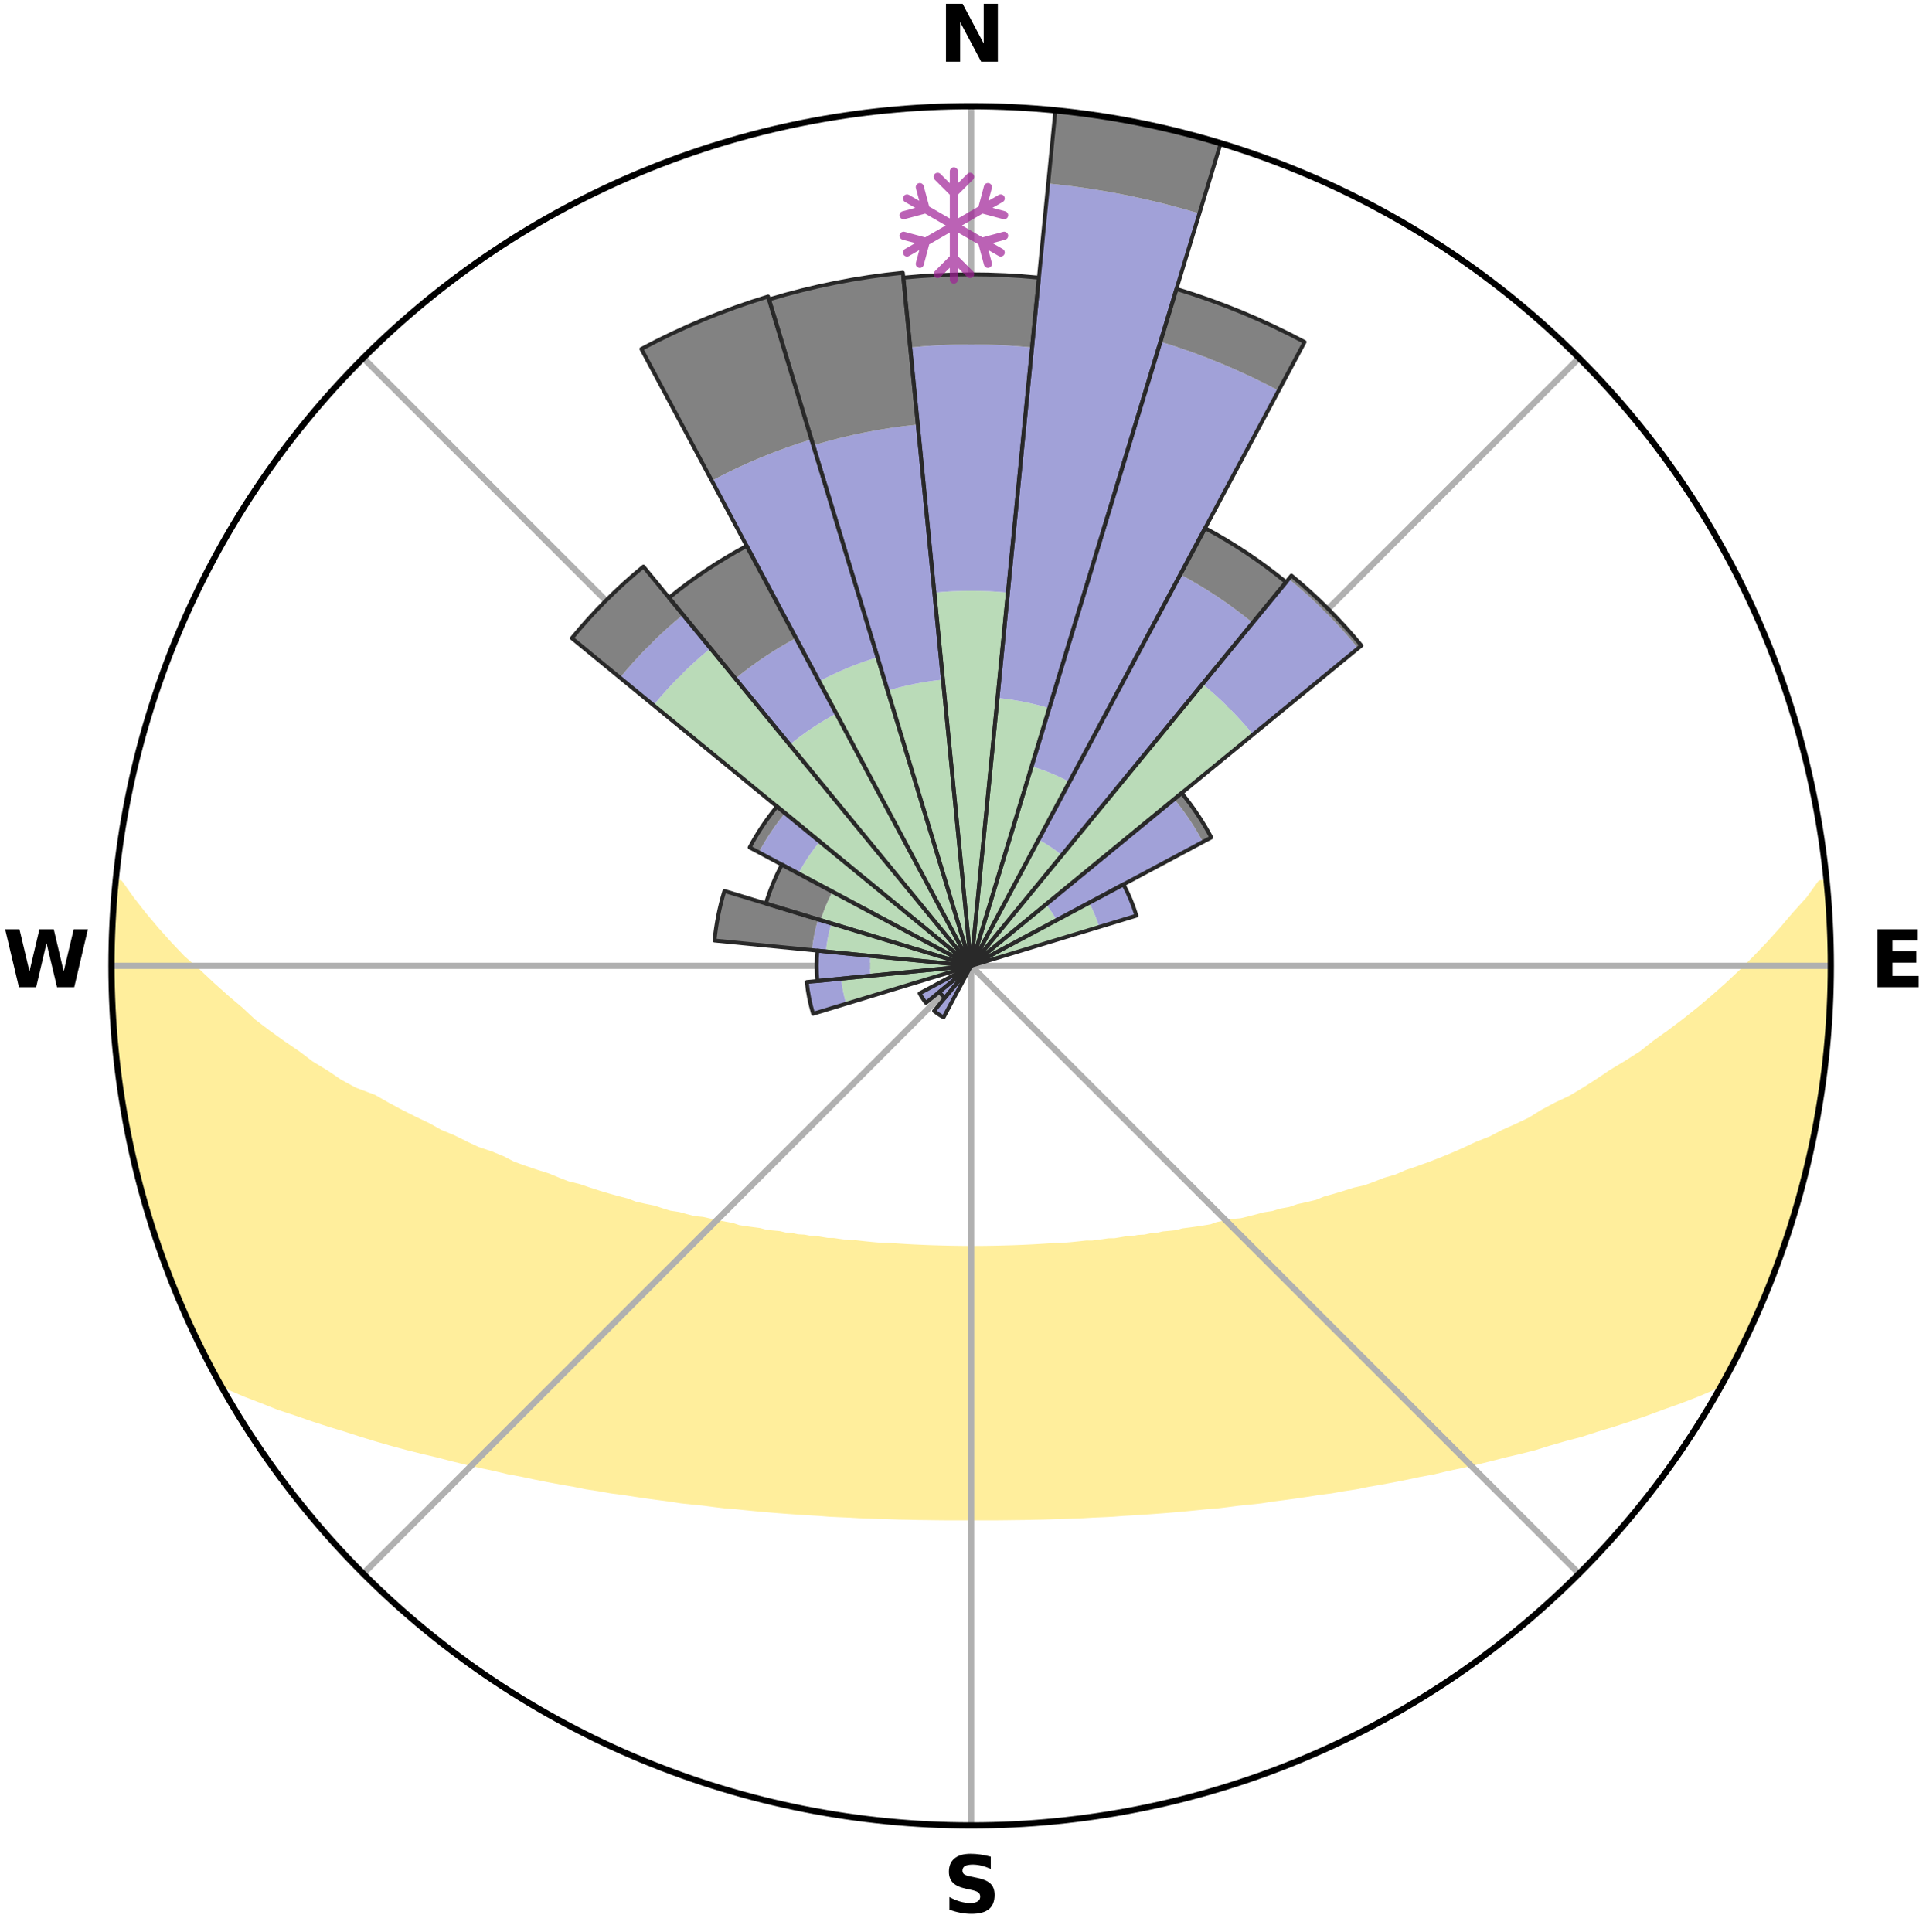 <?xml version="1.0" encoding="utf-8" standalone="no"?>
<!DOCTYPE svg PUBLIC "-//W3C//DTD SVG 1.1//EN"
  "http://www.w3.org/Graphics/SVG/1.1/DTD/svg11.dtd">
<svg xmlns:xlink="http://www.w3.org/1999/xlink" width="248.41pt" height="249.158pt" viewBox="0 0 248.41 249.158" xmlns="http://www.w3.org/2000/svg" version="1.1">
 <title>Ski Rose for Snow Summit</title>
 <defs>
  <style type="text/css">*{stroke-linejoin: round; stroke-linecap: butt}</style>
 </defs>
 <g id="figure_1">
  <g id="patch_1">
   <path d="M 0 249.158 
L 248.41 249.158 
L 248.41 0 
L 0 0 
z
" style="fill: #ffffff"/>
  </g>
  <g id="axes_1">
   <g id="patch_2">
    <path d="M 236.135 124.579 
C 236.135 110.018 233.267 95.599 227.695 82.147 
C 222.122 68.695 213.955 56.471 203.659 46.175 
C 193.363 35.879 181.139 27.711 167.687 22.139 
C 154.235 16.567 139.815 13.699 125.255 13.699 
C 110.694 13.699 96.275 16.567 82.823 22.139 
C 69.371 27.711 57.147 35.879 46.851 46.175 
C 36.555 56.471 28.387 68.695 22.815 82.147 
C 17.243 95.599 14.375 110.018 14.375 124.579 
C 14.375 139.14 17.243 153.559 22.815 167.011 
C 28.387 180.463 36.555 192.687 46.851 202.983 
C 57.147 213.279 69.371 221.447 82.823 227.019 
C 96.275 232.591 110.694 235.459 125.255 235.459 
C 139.815 235.459 154.235 232.591 167.687 227.019 
C 181.139 221.447 193.363 213.279 203.659 202.983 
C 213.955 192.687 222.122 180.463 227.695 167.011 
C 233.267 153.559 236.135 139.14 236.135 124.579 
M 125.255 124.579 
C 125.255 124.579 125.255 124.579 125.255 124.579 
C 125.255 124.579 125.255 124.579 125.255 124.579 
C 125.255 124.579 125.255 124.579 125.255 124.579 
C 125.255 124.579 125.255 124.579 125.255 124.579 
C 125.255 124.579 125.255 124.579 125.255 124.579 
C 125.255 124.579 125.255 124.579 125.255 124.579 
C 125.255 124.579 125.255 124.579 125.255 124.579 
C 125.255 124.579 125.255 124.579 125.255 124.579 
C 125.255 124.579 125.255 124.579 125.255 124.579 
C 125.255 124.579 125.255 124.579 125.255 124.579 
C 125.255 124.579 125.255 124.579 125.255 124.579 
C 125.255 124.579 125.255 124.579 125.255 124.579 
C 125.255 124.579 125.255 124.579 125.255 124.579 
C 125.255 124.579 125.255 124.579 125.255 124.579 
C 125.255 124.579 125.255 124.579 125.255 124.579 
C 125.255 124.579 125.255 124.579 125.255 124.579 
z
" style="fill: #ffffff"/>
   </g>
   <g id="PolyCollection_1">
    <defs>
     <path id="m77cdddbc00" d="M 235.615 -135.206 
L 234.864 -135.133 
L 233.394 -133.09 
L 231.579 -131.082 
L 229.939 -129.15 
L 228.249 -127.276 
L 226.517 -125.463 
L 224.748 -123.711 
L 222.946 -122.021 
L 221.114 -120.394 
L 219.256 -118.83 
L 217.374 -117.329 
L 215.471 -115.892 
L 213.548 -114.519 
L 211.858 -113.177 
L 209.904 -111.928 
L 207.937 -110.743 
L 206.206 -109.576 
L 204.465 -108.464 
L 202.715 -107.407 
L 200.717 -106.462 
L 198.957 -105.518 
L 197.431 -104.563 
L 195.665 -103.723 
L 193.899 -102.936 
L 192.365 -102.124 
L 190.604 -101.438 
L 189.072 -100.719 
L 187.543 -100.043 
L 186.017 -99.411 
L 184.496 -98.82 
L 182.981 -98.272 
L 181.475 -97.763 
L 180.182 -97.194 
L 178.692 -96.761 
L 177.41 -96.261 
L 176.135 -95.793 
L 174.678 -95.467 
L 173.421 -95.063 
L 172.173 -94.689 
L 170.935 -94.344 
L 169.88 -93.909 
L 168.66 -93.618 
L 167.453 -93.354 
L 166.42 -92.992 
L 165.236 -92.777 
L 164.218 -92.46 
L 163.061 -92.29 
L 162.062 -92.015 
L 161.071 -91.76 
L 160.088 -91.523 
L 158.986 -91.432 
L 158.026 -91.231 
L 157.077 -91.046 
L 156.253 -90.751 
L 155.32 -90.597 
L 154.398 -90.457 
L 153.487 -90.331 
L 152.587 -90.218 
L 151.793 -89.993 
L 150.913 -89.904 
L 150.045 -89.825 
L 149.27 -89.637 
L 148.422 -89.577 
L 147.659 -89.411 
L 146.832 -89.369 
L 146.082 -89.222 
L 145.275 -89.194 
L 144.538 -89.065 
L 143.805 -88.945 
L 143.027 -88.934 
L 142.307 -88.829 
L 141.591 -88.732 
L 140.881 -88.641 
L 140.138 -88.648 
L 139.44 -88.569 
L 138.746 -88.496 
L 138.056 -88.429 
L 137.371 -88.368 
L 136.69 -88.312 
L 135.992 -88.33 
L 135.321 -88.281 
L 134.654 -88.236 
L 133.99 -88.195 
L 133.329 -88.158 
L 132.672 -88.124 
L 132.017 -88.094 
L 131.365 -88.067 
L 130.715 -88.044 
L 130.068 -88.023 
L 129.422 -88.005 
L 128.778 -87.989 
L 128.136 -87.976 
L 127.494 -87.966 
L 126.854 -87.957 
L 126.214 -87.952 
L 125.575 -87.948 
L 124.935 -87.948 
L 124.296 -87.954 
L 123.656 -87.961 
L 123.016 -87.971 
L 122.375 -87.983 
L 121.732 -87.997 
L 121.089 -88.014 
L 120.444 -88.034 
L 119.796 -88.056 
L 119.147 -88.082 
L 118.496 -88.11 
L 117.841 -88.141 
L 117.185 -88.176 
L 116.525 -88.215 
L 115.861 -88.257 
L 115.195 -88.304 
L 114.525 -88.354 
L 113.828 -88.338 
L 113.148 -88.395 
L 112.464 -88.458 
L 111.775 -88.526 
L 111.082 -88.6 
L 110.385 -88.68 
L 109.643 -88.675 
L 108.934 -88.766 
L 108.22 -88.864 
L 107.501 -88.97 
L 106.724 -88.982 
L 105.993 -89.103 
L 105.257 -89.232 
L 104.451 -89.262 
L 103.703 -89.409 
L 102.877 -89.452 
L 102.115 -89.619 
L 101.269 -89.68 
L 100.496 -89.868 
L 99.629 -89.948 
L 98.751 -90.038 
L 97.958 -90.262 
L 97.06 -90.377 
L 96.151 -90.503 
L 95.231 -90.643 
L 94.415 -90.923 
L 93.477 -91.092 
L 92.529 -91.277 
L 91.571 -91.478 
L 90.604 -91.697 
L 89.49 -91.807 
L 88.501 -92.062 
L 87.504 -92.336 
L 86.348 -92.507 
L 85.332 -92.823 
L 84.31 -93.161 
L 83.118 -93.4 
L 81.913 -93.664 
L 80.868 -94.073 
L 79.642 -94.389 
L 78.406 -94.733 
L 77.16 -95.107 
L 75.905 -95.51 
L 74.642 -95.944 
L 73.176 -96.303 
L 71.896 -96.802 
L 70.612 -97.335 
L 69.117 -97.803 
L 67.613 -98.31 
L 66.1 -98.858 
L 64.798 -99.537 
L 63.277 -100.165 
L 61.53 -100.753 
L 60 -101.471 
L 58.469 -102.233 
L 56.708 -102.966 
L 55.178 -103.821 
L 53.417 -104.657 
L 51.656 -105.545 
L 49.898 -106.488 
L 48.145 -107.484 
L 45.711 -108.396 
L 43.726 -109.469 
L 41.996 -110.646 
L 40.03 -111.842 
L 38.326 -113.135 
L 36.388 -114.454 
L 34.467 -115.837 
L 32.565 -117.284 
L 30.938 -118.81 
L 29.082 -120.38 
L 27.254 -122.013 
L 25.455 -123.708 
L 23.438 -125.468 
L 21.71 -127.29 
L 20.027 -129.173 
L 18.397 -131.115 
L 16.838 -133.112 
L 15.384 -135.158 
L 14.939 -135.201 
L 14.939 -135.201 
L 14.823 -133.27 
L 14.621 -131.346 
L 14.571 -129.412 
L 14.433 -127.481 
L 14.499 -125.546 
L 14.422 -123.612 
L 14.504 -121.679 
L 14.487 -119.743 
L 14.633 -117.813 
L 14.854 -115.89 
L 14.922 -113.955 
L 15.163 -112.036 
L 15.471 -110.126 
L 15.62 -108.194 
L 15.982 -106.293 
L 16.372 -104.399 
L 16.789 -102.511 
L 17.021 -100.584 
L 17.513 -98.713 
L 18.012 -96.844 
L 18.539 -94.984 
L 19.103 -93.136 
L 19.683 -91.293 
L 20.292 -89.459 
L 20.735 -87.567 
L 21.398 -85.749 
L 22.091 -83.942 
L 22.815 -82.147 
L 23.572 -80.366 
L 24.368 -78.602 
L 25.201 -76.856 
L 26.087 -75.136 
L 26.906 -73.382 
L 27.819 -71.675 
L 29.494 -70.4 
L 31.688 -69.464 
L 33.912 -68.604 
L 36.057 -67.754 
L 38.289 -67.018 
L 40.426 -66.278 
L 42.553 -65.588 
L 44.667 -64.947 
L 46.686 -64.291 
L 48.693 -63.679 
L 50.685 -63.108 
L 52.661 -62.578 
L 54.62 -62.087 
L 56.561 -61.633 
L 58.415 -61.151 
L 60.254 -60.703 
L 62.076 -60.288 
L 63.881 -59.905 
L 65.609 -59.487 
L 67.379 -59.162 
L 69.075 -58.801 
L 70.756 -58.467 
L 72.421 -58.158 
L 74.069 -57.872 
L 75.655 -57.548 
L 77.271 -57.308 
L 78.828 -57.028 
L 80.411 -56.827 
L 81.939 -56.587 
L 83.452 -56.364 
L 84.952 -56.159 
L 86.438 -55.97 
L 87.88 -55.742 
L 89.339 -55.585 
L 90.783 -55.44 
L 92.19 -55.257 
L 93.586 -55.088 
L 94.993 -54.981 
L 96.367 -54.837 
L 97.731 -54.705 
L 99.085 -54.583 
L 100.429 -54.472 
L 101.764 -54.371 
L 103.089 -54.279 
L 104.406 -54.194 
L 105.714 -54.118 
L 107.006 -54.016 
L 108.3 -53.956 
L 109.586 -53.901 
L 110.86 -53.826 
L 112.134 -53.784 
L 113.398 -53.724 
L 114.661 -53.693 
L 115.917 -53.649 
L 117.171 -53.628 
L 118.42 -53.596 
L 119.667 -53.583 
L 120.911 -53.565 
L 122.154 -53.553 
L 123.395 -53.553 
L 124.635 -53.554 
L 125.875 -53.554 
L 127.115 -53.553 
L 128.356 -53.553 
L 129.598 -53.565 
L 130.842 -53.582 
L 132.09 -53.595 
L 133.339 -53.627 
L 134.593 -53.648 
L 135.849 -53.692 
L 137.112 -53.723 
L 138.376 -53.783 
L 139.65 -53.825 
L 140.924 -53.899 
L 142.211 -53.953 
L 143.504 -54.014 
L 144.796 -54.116 
L 146.104 -54.192 
L 147.421 -54.276 
L 148.747 -54.369 
L 150.082 -54.47 
L 151.426 -54.581 
L 152.78 -54.702 
L 154.144 -54.834 
L 155.518 -54.978 
L 156.925 -55.085 
L 158.321 -55.254 
L 159.728 -55.436 
L 161.173 -55.581 
L 162.632 -55.739 
L 164.074 -55.966 
L 165.559 -56.156 
L 167.06 -56.36 
L 168.573 -56.583 
L 170.101 -56.823 
L 171.684 -57.024 
L 173.241 -57.304 
L 174.858 -57.545 
L 176.444 -57.868 
L 178.092 -58.153 
L 179.757 -58.463 
L 181.438 -58.797 
L 183.135 -59.158 
L 184.904 -59.484 
L 186.632 -59.901 
L 188.438 -60.284 
L 190.259 -60.699 
L 192.099 -61.147 
L 193.953 -61.629 
L 195.894 -62.083 
L 197.853 -62.574 
L 199.754 -63.166 
L 201.744 -63.737 
L 203.828 -64.288 
L 205.847 -64.944 
L 207.962 -65.584 
L 210.089 -66.274 
L 212.227 -67.014 
L 214.369 -67.807 
L 216.603 -68.601 
L 218.827 -69.461 
L 221.021 -70.397 
L 222.697 -71.672 
L 223.599 -73.385 
L 224.483 -75.106 
L 225.306 -76.857 
L 226.117 -78.614 
L 226.907 -80.379 
L 227.664 -82.16 
L 228.392 -83.952 
L 229.064 -85.766 
L 229.774 -87.567 
L 230.376 -89.406 
L 230.995 -91.239 
L 231.395 -93.139 
L 231.927 -94.996 
L 232.413 -96.866 
L 233.063 -98.697 
L 233.428 -100.598 
L 233.767 -102.502 
L 234.274 -104.374 
L 234.473 -106.302 
L 234.888 -108.194 
L 235.042 -110.125 
L 235.373 -112.033 
L 235.593 -113.955 
L 235.691 -115.888 
L 235.9 -117.812 
L 235.993 -119.744 
L 236.043 -121.678 
L 235.995 -123.613 
L 236.053 -125.546 
L 236.077 -127.481 
L 235.983 -129.414 
L 235.799 -131.34 
L 235.723 -133.273 
L 235.615 -135.206 
z
" style="stroke: #ffee9c"/>
    </defs>
    <g clip-path="url(#pf53c473198)">
     <use xlink:href="#m77cdddbc00" x="0" y="249.158" style="fill: #ffee9c; stroke: #ffee9c"/>
    </g>
   </g>
   <g id="matplotlib.axis_1">
    <g id="xtick_1">
     <g id="line2d_1">
      <path d="M 125.255 124.579 
L 125.255 13.699 
" clip-path="url(#pf53c473198)" style="fill: none; stroke: #b0b0b0; stroke-width: 0.8; stroke-linecap: square"/>
     </g>
     <g id="text_1">
      <!-- N -->
      <g transform="translate(121.07 7.958) scale(0.1 -0.1)">
       <defs>
        <path id="DejaVuSans-Bold-4e" d="M 588 4666 
L 1931 4666 
L 3628 1466 
L 3628 4666 
L 4769 4666 
L 4769 0 
L 3425 0 
L 1728 3200 
L 1728 0 
L 588 0 
L 588 4666 
z
" transform="scale(0.016)"/>
       </defs>
       <use xlink:href="#DejaVuSans-Bold-4e"/>
      </g>
     </g>
    </g>
    <g id="xtick_2">
     <g id="line2d_2">
      <path d="M 125.255 124.579 
L 203.659 46.175 
" clip-path="url(#pf53c473198)" style="fill: none; stroke: #b0b0b0; stroke-width: 0.8; stroke-linecap: square"/>
     </g>
    </g>
    <g id="xtick_3">
     <g id="line2d_3">
      <path d="M 125.255 124.579 
L 236.135 124.579 
" clip-path="url(#pf53c473198)" style="fill: none; stroke: #b0b0b0; stroke-width: 0.8; stroke-linecap: square"/>
     </g>
     <g id="text_2">
      <!-- E -->
      <g transform="translate(241.219 127.338) scale(0.1 -0.1)">
       <defs>
        <path id="DejaVuSans-Bold-45" d="M 588 4666 
L 3834 4666 
L 3834 3756 
L 1791 3756 
L 1791 2888 
L 3713 2888 
L 3713 1978 
L 1791 1978 
L 1791 909 
L 3903 909 
L 3903 0 
L 588 0 
L 588 4666 
z
" transform="scale(0.016)"/>
       </defs>
       <use xlink:href="#DejaVuSans-Bold-45"/>
      </g>
     </g>
    </g>
    <g id="xtick_4">
     <g id="line2d_4">
      <path d="M 125.255 124.579 
L 203.659 202.983 
" clip-path="url(#pf53c473198)" style="fill: none; stroke: #b0b0b0; stroke-width: 0.8; stroke-linecap: square"/>
     </g>
    </g>
    <g id="xtick_5">
     <g id="line2d_5">
      <path d="M 125.255 124.579 
L 125.255 235.459 
" clip-path="url(#pf53c473198)" style="fill: none; stroke: #b0b0b0; stroke-width: 0.8; stroke-linecap: square"/>
     </g>
     <g id="text_3">
      <!-- S -->
      <g transform="translate(121.654 246.718) scale(0.1 -0.1)">
       <defs>
        <path id="DejaVuSans-Bold-53" d="M 3834 4519 
L 3834 3531 
Q 3450 3703 3084 3790 
Q 2719 3878 2394 3878 
Q 1963 3878 1756 3759 
Q 1550 3641 1550 3391 
Q 1550 3203 1689 3098 
Q 1828 2994 2194 2919 
L 2706 2816 
Q 3484 2659 3812 2340 
Q 4141 2022 4141 1434 
Q 4141 663 3683 286 
Q 3225 -91 2284 -91 
Q 1841 -91 1394 -6 
Q 947 78 500 244 
L 500 1259 
Q 947 1022 1364 901 
Q 1781 781 2169 781 
Q 2563 781 2772 912 
Q 2981 1044 2981 1288 
Q 2981 1506 2839 1625 
Q 2697 1744 2272 1838 
L 1806 1941 
Q 1106 2091 782 2419 
Q 459 2747 459 3303 
Q 459 4000 909 4375 
Q 1359 4750 2203 4750 
Q 2588 4750 2994 4692 
Q 3400 4634 3834 4519 
z
" transform="scale(0.016)"/>
       </defs>
       <use xlink:href="#DejaVuSans-Bold-53"/>
      </g>
     </g>
    </g>
    <g id="xtick_6">
     <g id="line2d_6">
      <path d="M 125.255 124.579 
L 46.851 202.983 
" clip-path="url(#pf53c473198)" style="fill: none; stroke: #b0b0b0; stroke-width: 0.8; stroke-linecap: square"/>
     </g>
    </g>
    <g id="xtick_7">
     <g id="line2d_7">
      <path d="M 125.255 124.579 
L 14.375 124.579 
" clip-path="url(#pf53c473198)" style="fill: none; stroke: #b0b0b0; stroke-width: 0.8; stroke-linecap: square"/>
     </g>
     <g id="text_4">
      <!-- W -->
      <g transform="translate(0.36 127.338) scale(0.1 -0.1)">
       <defs>
        <path id="DejaVuSans-Bold-57" d="M 191 4666 
L 1344 4666 
L 2150 1275 
L 2950 4666 
L 4109 4666 
L 4909 1275 
L 5716 4666 
L 6859 4666 
L 5759 0 
L 4372 0 
L 3525 3547 
L 2688 0 
L 1300 0 
L 191 4666 
z
" transform="scale(0.016)"/>
       </defs>
       <use xlink:href="#DejaVuSans-Bold-57"/>
      </g>
     </g>
    </g>
    <g id="xtick_8">
     <g id="line2d_8">
      <path d="M 125.255 124.579 
L 46.851 46.175 
" clip-path="url(#pf53c473198)" style="fill: none; stroke: #b0b0b0; stroke-width: 0.8; stroke-linecap: square"/>
     </g>
    </g>
   </g>
   <g id="matplotlib.axis_2"/>
   <g id="patch_3">
    <path d="M 125.255 124.579 
C 125.255 124.579 125.255 124.579 125.255 124.579 
C 125.255 124.579 125.255 124.579 125.255 124.579 
L 125.255 124.579 
C 125.255 124.579 125.255 124.579 125.255 124.579 
C 125.255 124.579 125.255 124.579 125.255 124.579 
z
" clip-path="url(#pf53c473198)" style="fill: #d9d9d9"/>
   </g>
   <g id="patch_4">
    <path d="M 125.255 124.579 
C 125.255 124.579 125.255 124.579 125.255 124.579 
C 125.255 124.579 125.255 124.579 125.255 124.579 
L 125.255 124.579 
C 125.255 124.579 125.255 124.579 125.255 124.579 
C 125.255 124.579 125.255 124.579 125.255 124.579 
z
" clip-path="url(#pf53c473198)" style="fill: #d9d9d9"/>
   </g>
   <g id="patch_5">
    <path d="M 125.255 124.579 
C 125.255 124.579 125.255 124.579 125.255 124.579 
C 125.255 124.579 125.255 124.579 125.255 124.579 
L 125.255 124.579 
C 125.255 124.579 125.255 124.579 125.255 124.579 
C 125.255 124.579 125.255 124.579 125.255 124.579 
z
" clip-path="url(#pf53c473198)" style="fill: #d9d9d9"/>
   </g>
   <g id="patch_6">
    <path d="M 125.255 124.579 
C 125.255 124.579 125.255 124.579 125.255 124.579 
C 125.255 124.579 125.255 124.579 125.255 124.579 
L 125.255 124.579 
C 125.255 124.579 125.255 124.579 125.255 124.579 
C 125.255 124.579 125.255 124.579 125.255 124.579 
z
" clip-path="url(#pf53c473198)" style="fill: #d9d9d9"/>
   </g>
   <g id="patch_7">
    <path d="M 125.255 124.579 
C 125.255 124.579 125.255 124.579 125.255 124.579 
C 125.255 124.579 125.255 124.579 125.255 124.579 
L 125.255 124.579 
C 125.255 124.579 125.255 124.579 125.255 124.579 
C 125.255 124.579 125.255 124.579 125.255 124.579 
z
" clip-path="url(#pf53c473198)" style="fill: #d9d9d9"/>
   </g>
   <g id="patch_8">
    <path d="M 125.255 124.579 
C 125.255 124.579 125.255 124.579 125.255 124.579 
C 125.255 124.579 125.255 124.579 125.255 124.579 
L 125.255 124.579 
C 125.255 124.579 125.255 124.579 125.255 124.579 
C 125.255 124.579 125.255 124.579 125.255 124.579 
z
" clip-path="url(#pf53c473198)" style="fill: #d9d9d9"/>
   </g>
   <g id="patch_9">
    <path d="M 125.255 124.579 
C 125.255 124.579 125.255 124.579 125.255 124.579 
C 125.255 124.579 125.255 124.579 125.255 124.579 
L 125.255 124.579 
C 125.255 124.579 125.255 124.579 125.255 124.579 
C 125.255 124.579 125.255 124.579 125.255 124.579 
z
" clip-path="url(#pf53c473198)" style="fill: #d9d9d9"/>
   </g>
   <g id="patch_10">
    <path d="M 125.255 124.579 
C 125.255 124.579 125.255 124.579 125.255 124.579 
C 125.255 124.579 125.255 124.579 125.255 124.579 
L 125.255 124.579 
C 125.255 124.579 125.255 124.579 125.255 124.579 
C 125.255 124.579 125.255 124.579 125.255 124.579 
z
" clip-path="url(#pf53c473198)" style="fill: #d9d9d9"/>
   </g>
   <g id="patch_11">
    <path d="M 125.255 124.579 
C 125.255 124.579 125.255 124.579 125.255 124.579 
C 125.255 124.579 125.255 124.579 125.255 124.579 
L 125.255 124.579 
C 125.255 124.579 125.255 124.579 125.255 124.579 
C 125.255 124.579 125.255 124.579 125.255 124.579 
z
" clip-path="url(#pf53c473198)" style="fill: #d9d9d9"/>
   </g>
   <g id="patch_12">
    <path d="M 125.255 124.579 
C 125.255 124.579 125.255 124.579 125.255 124.579 
C 125.255 124.579 125.255 124.579 125.255 124.579 
L 125.255 124.579 
C 125.255 124.579 125.255 124.579 125.255 124.579 
C 125.255 124.579 125.255 124.579 125.255 124.579 
z
" clip-path="url(#pf53c473198)" style="fill: #d9d9d9"/>
   </g>
   <g id="patch_13">
    <path d="M 125.255 124.579 
C 125.255 124.579 125.255 124.579 125.255 124.579 
C 125.255 124.579 125.255 124.579 125.255 124.579 
L 125.255 124.579 
C 125.255 124.579 125.255 124.579 125.255 124.579 
C 125.255 124.579 125.255 124.579 125.255 124.579 
z
" clip-path="url(#pf53c473198)" style="fill: #d9d9d9"/>
   </g>
   <g id="patch_14">
    <path d="M 125.255 124.579 
C 125.255 124.579 125.255 124.579 125.255 124.579 
C 125.255 124.579 125.255 124.579 125.255 124.579 
L 125.255 124.579 
C 125.255 124.579 125.255 124.579 125.255 124.579 
C 125.255 124.579 125.255 124.579 125.255 124.579 
z
" clip-path="url(#pf53c473198)" style="fill: #d9d9d9"/>
   </g>
   <g id="patch_15">
    <path d="M 125.255 124.579 
C 125.255 124.579 125.255 124.579 125.255 124.579 
C 125.255 124.579 125.255 124.579 125.255 124.579 
L 125.255 124.579 
C 125.255 124.579 125.255 124.579 125.255 124.579 
C 125.255 124.579 125.255 124.579 125.255 124.579 
z
" clip-path="url(#pf53c473198)" style="fill: #d9d9d9"/>
   </g>
   <g id="patch_16">
    <path d="M 125.255 124.579 
C 125.255 124.579 125.255 124.579 125.255 124.579 
C 125.255 124.579 125.255 124.579 125.255 124.579 
L 125.255 124.579 
C 125.255 124.579 125.255 124.579 125.255 124.579 
C 125.255 124.579 125.255 124.579 125.255 124.579 
z
" clip-path="url(#pf53c473198)" style="fill: #d9d9d9"/>
   </g>
   <g id="patch_17">
    <path d="M 125.255 124.579 
C 125.255 124.579 125.255 124.579 125.255 124.579 
C 125.255 124.579 125.255 124.579 125.255 124.579 
L 125.255 124.579 
C 125.255 124.579 125.255 124.579 125.255 124.579 
C 125.255 124.579 125.255 124.579 125.255 124.579 
z
" clip-path="url(#pf53c473198)" style="fill: #d9d9d9"/>
   </g>
   <g id="patch_18">
    <path d="M 125.255 124.579 
C 125.255 124.579 125.255 124.579 125.255 124.579 
C 125.255 124.579 125.255 124.579 125.255 124.579 
L 125.255 124.579 
C 125.255 124.579 125.255 124.579 125.255 124.579 
C 125.255 124.579 125.255 124.579 125.255 124.579 
z
" clip-path="url(#pf53c473198)" style="fill: #d9d9d9"/>
   </g>
   <g id="patch_19">
    <path d="M 125.255 124.579 
C 125.255 124.579 125.255 124.579 125.255 124.579 
C 125.255 124.579 125.255 124.579 125.255 124.579 
L 125.255 124.579 
C 125.255 124.579 125.255 124.579 125.255 124.579 
C 125.255 124.579 125.255 124.579 125.255 124.579 
z
" clip-path="url(#pf53c473198)" style="fill: #d9d9d9"/>
   </g>
   <g id="patch_20">
    <path d="M 125.255 124.579 
C 125.255 124.579 125.255 124.579 125.255 124.579 
C 125.255 124.579 125.255 124.579 125.255 124.579 
L 125.255 124.579 
C 125.255 124.579 125.255 124.579 125.255 124.579 
C 125.255 124.579 125.255 124.579 125.255 124.579 
z
" clip-path="url(#pf53c473198)" style="fill: #d9d9d9"/>
   </g>
   <g id="patch_21">
    <path d="M 125.255 124.579 
C 125.255 124.579 125.255 124.579 125.255 124.579 
C 125.255 124.579 125.255 124.579 125.255 124.579 
L 125.255 124.579 
C 125.255 124.579 125.255 124.579 125.255 124.579 
C 125.255 124.579 125.255 124.579 125.255 124.579 
z
" clip-path="url(#pf53c473198)" style="fill: #d9d9d9"/>
   </g>
   <g id="patch_22">
    <path d="M 125.255 124.579 
C 125.255 124.579 125.255 124.579 125.255 124.579 
C 125.255 124.579 125.255 124.579 125.255 124.579 
L 125.255 124.579 
C 125.255 124.579 125.255 124.579 125.255 124.579 
C 125.255 124.579 125.255 124.579 125.255 124.579 
z
" clip-path="url(#pf53c473198)" style="fill: #d9d9d9"/>
   </g>
   <g id="patch_23">
    <path d="M 125.255 124.579 
C 125.255 124.579 125.255 124.579 125.255 124.579 
C 125.255 124.579 125.255 124.579 125.255 124.579 
L 125.255 124.579 
C 125.255 124.579 125.255 124.579 125.255 124.579 
C 125.255 124.579 125.255 124.579 125.255 124.579 
z
" clip-path="url(#pf53c473198)" style="fill: #d9d9d9"/>
   </g>
   <g id="patch_24">
    <path d="M 125.255 124.579 
C 125.255 124.579 125.255 124.579 125.255 124.579 
C 125.255 124.579 125.255 124.579 125.255 124.579 
L 125.255 124.579 
C 125.255 124.579 125.255 124.579 125.255 124.579 
C 125.255 124.579 125.255 124.579 125.255 124.579 
z
" clip-path="url(#pf53c473198)" style="fill: #d9d9d9"/>
   </g>
   <g id="patch_25">
    <path d="M 125.255 124.579 
C 125.255 124.579 125.255 124.579 125.255 124.579 
C 125.255 124.579 125.255 124.579 125.255 124.579 
L 125.255 124.579 
C 125.255 124.579 125.255 124.579 125.255 124.579 
C 125.255 124.579 125.255 124.579 125.255 124.579 
z
" clip-path="url(#pf53c473198)" style="fill: #d9d9d9"/>
   </g>
   <g id="patch_26">
    <path d="M 125.255 124.579 
C 125.255 124.579 125.255 124.579 125.255 124.579 
C 125.255 124.579 125.255 124.579 125.255 124.579 
L 125.255 124.579 
C 125.255 124.579 125.255 124.579 125.255 124.579 
C 125.255 124.579 125.255 124.579 125.255 124.579 
z
" clip-path="url(#pf53c473198)" style="fill: #d9d9d9"/>
   </g>
   <g id="patch_27">
    <path d="M 125.255 124.579 
C 125.255 124.579 125.255 124.579 125.255 124.579 
C 125.255 124.579 125.255 124.579 125.255 124.579 
L 125.255 124.579 
C 125.255 124.579 125.255 124.579 125.255 124.579 
C 125.255 124.579 125.255 124.579 125.255 124.579 
z
" clip-path="url(#pf53c473198)" style="fill: #d9d9d9"/>
   </g>
   <g id="patch_28">
    <path d="M 125.255 124.579 
C 125.255 124.579 125.255 124.579 125.255 124.579 
C 125.255 124.579 125.255 124.579 125.255 124.579 
L 125.255 124.579 
C 125.255 124.579 125.255 124.579 125.255 124.579 
C 125.255 124.579 125.255 124.579 125.255 124.579 
z
" clip-path="url(#pf53c473198)" style="fill: #d9d9d9"/>
   </g>
   <g id="patch_29">
    <path d="M 125.255 124.579 
C 125.255 124.579 125.255 124.579 125.255 124.579 
C 125.255 124.579 125.255 124.579 125.255 124.579 
L 125.255 124.579 
C 125.255 124.579 125.255 124.579 125.255 124.579 
C 125.255 124.579 125.255 124.579 125.255 124.579 
z
" clip-path="url(#pf53c473198)" style="fill: #d9d9d9"/>
   </g>
   <g id="patch_30">
    <path d="M 125.255 124.579 
C 125.255 124.579 125.255 124.579 125.255 124.579 
C 125.255 124.579 125.255 124.579 125.255 124.579 
L 125.255 124.579 
C 125.255 124.579 125.255 124.579 125.255 124.579 
C 125.255 124.579 125.255 124.579 125.255 124.579 
z
" clip-path="url(#pf53c473198)" style="fill: #d9d9d9"/>
   </g>
   <g id="patch_31">
    <path d="M 125.255 124.579 
C 125.255 124.579 125.255 124.579 125.255 124.579 
C 125.255 124.579 125.255 124.579 125.255 124.579 
L 125.255 124.579 
C 125.255 124.579 125.255 124.579 125.255 124.579 
C 125.255 124.579 125.255 124.579 125.255 124.579 
z
" clip-path="url(#pf53c473198)" style="fill: #d9d9d9"/>
   </g>
   <g id="patch_32">
    <path d="M 125.255 124.579 
C 125.255 124.579 125.255 124.579 125.255 124.579 
C 125.255 124.579 125.255 124.579 125.255 124.579 
L 125.255 124.579 
C 125.255 124.579 125.255 124.579 125.255 124.579 
C 125.255 124.579 125.255 124.579 125.255 124.579 
z
" clip-path="url(#pf53c473198)" style="fill: #d9d9d9"/>
   </g>
   <g id="patch_33">
    <path d="M 125.255 124.579 
C 125.255 124.579 125.255 124.579 125.255 124.579 
C 125.255 124.579 125.255 124.579 125.255 124.579 
L 125.255 124.579 
C 125.255 124.579 125.255 124.579 125.255 124.579 
C 125.255 124.579 125.255 124.579 125.255 124.579 
z
" clip-path="url(#pf53c473198)" style="fill: #d9d9d9"/>
   </g>
   <g id="patch_34">
    <path d="M 125.255 124.579 
C 125.255 124.579 125.255 124.579 125.255 124.579 
C 125.255 124.579 125.255 124.579 125.255 124.579 
L 125.255 124.579 
C 125.255 124.579 125.255 124.579 125.255 124.579 
C 125.255 124.579 125.255 124.579 125.255 124.579 
z
" clip-path="url(#pf53c473198)" style="fill: #d9d9d9"/>
   </g>
   <g id="patch_35">
    <path d="M 125.255 124.579 
C 125.255 124.579 125.255 124.579 125.255 124.579 
C 125.255 124.579 125.255 124.579 125.255 124.579 
L 129.996 76.441 
C 128.42 76.286 126.838 76.208 125.255 76.208 
C 123.672 76.208 122.089 76.286 120.514 76.441 
z
" clip-path="url(#pf53c473198)" style="fill: #badbb8"/>
   </g>
   <g id="patch_36">
    <path d="M 125.255 124.579 
C 125.255 124.579 125.255 124.579 125.255 124.579 
C 125.255 124.579 125.255 124.579 125.255 124.579 
L 135.333 91.356 
C 134.245 91.026 133.142 90.75 132.028 90.528 
C 130.913 90.307 129.789 90.14 128.658 90.028 
z
" clip-path="url(#pf53c473198)" style="fill: #badbb8"/>
   </g>
   <g id="patch_37">
    <path d="M 125.255 124.579 
C 125.255 124.579 125.255 124.579 125.255 124.579 
C 125.255 124.579 125.255 124.579 125.255 124.579 
L 137.932 100.862 
C 137.156 100.447 136.359 100.071 135.546 99.734 
C 134.733 99.397 133.904 99.1 133.061 98.845 
z
" clip-path="url(#pf53c473198)" style="fill: #badbb8"/>
   </g>
   <g id="patch_38">
    <path d="M 125.255 124.579 
C 125.255 124.579 125.255 124.579 125.255 124.579 
C 125.255 124.579 125.255 124.579 125.255 124.579 
L 136.958 110.319 
C 136.491 109.936 136.006 109.576 135.504 109.24 
C 135.002 108.905 134.484 108.594 133.951 108.309 
z
" clip-path="url(#pf53c473198)" style="fill: #badbb8"/>
   </g>
   <g id="patch_39">
    <path d="M 125.255 124.579 
C 125.255 124.579 125.255 124.579 125.255 124.579 
C 125.255 124.579 125.255 124.579 125.255 124.579 
L 161.612 94.741 
C 160.635 93.551 159.601 92.41 158.512 91.321 
C 157.424 90.233 156.283 89.198 155.092 88.222 
z
" clip-path="url(#pf53c473198)" style="fill: #badbb8"/>
   </g>
   <g id="patch_40">
    <path d="M 125.255 124.579 
C 125.255 124.579 125.255 124.579 125.255 124.579 
C 125.255 124.579 125.255 124.579 125.255 124.579 
L 136.269 118.692 
C 136.077 118.331 135.866 117.98 135.639 117.64 
C 135.412 117.3 135.169 116.972 134.909 116.656 
z
" clip-path="url(#pf53c473198)" style="fill: #badbb8"/>
   </g>
   <g id="patch_41">
    <path d="M 125.255 124.579 
C 125.255 124.579 125.255 124.579 125.255 124.579 
C 125.255 124.579 125.255 124.579 125.255 124.579 
L 141.768 119.57 
C 141.604 119.029 141.414 118.497 141.198 117.975 
C 140.982 117.453 140.74 116.943 140.474 116.444 
z
" clip-path="url(#pf53c473198)" style="fill: #badbb8"/>
   </g>
   <g id="patch_42">
    <path d="M 125.255 124.579 
C 125.255 124.579 125.255 124.579 125.255 124.579 
C 125.255 124.579 125.255 124.579 125.255 124.579 
L 125.255 124.579 
C 125.255 124.579 125.255 124.579 125.255 124.579 
C 125.255 124.579 125.255 124.579 125.255 124.579 
z
" clip-path="url(#pf53c473198)" style="fill: #badbb8"/>
   </g>
   <g id="patch_43">
    <path d="M 125.255 124.579 
C 125.255 124.579 125.255 124.579 125.255 124.579 
C 125.255 124.579 125.255 124.579 125.255 124.579 
L 125.255 124.579 
C 125.255 124.579 125.255 124.579 125.255 124.579 
C 125.255 124.579 125.255 124.579 125.255 124.579 
z
" clip-path="url(#pf53c473198)" style="fill: #badbb8"/>
   </g>
   <g id="patch_44">
    <path d="M 125.255 124.579 
C 125.255 124.579 125.255 124.579 125.255 124.579 
C 125.255 124.579 125.255 124.579 125.255 124.579 
L 125.255 124.579 
C 125.255 124.579 125.255 124.579 125.255 124.579 
C 125.255 124.579 125.255 124.579 125.255 124.579 
z
" clip-path="url(#pf53c473198)" style="fill: #badbb8"/>
   </g>
   <g id="patch_45">
    <path d="M 125.255 124.579 
C 125.255 124.579 125.255 124.579 125.255 124.579 
C 125.255 124.579 125.255 124.579 125.255 124.579 
L 125.255 124.579 
C 125.255 124.579 125.255 124.579 125.255 124.579 
C 125.255 124.579 125.255 124.579 125.255 124.579 
z
" clip-path="url(#pf53c473198)" style="fill: #badbb8"/>
   </g>
   <g id="patch_46">
    <path d="M 125.255 124.579 
C 125.255 124.579 125.255 124.579 125.255 124.579 
C 125.255 124.579 125.255 124.579 125.255 124.579 
L 125.255 124.579 
C 125.255 124.579 125.255 124.579 125.255 124.579 
C 125.255 124.579 125.255 124.579 125.255 124.579 
z
" clip-path="url(#pf53c473198)" style="fill: #badbb8"/>
   </g>
   <g id="patch_47">
    <path d="M 125.255 124.579 
C 125.255 124.579 125.255 124.579 125.255 124.579 
C 125.255 124.579 125.255 124.579 125.255 124.579 
L 125.255 124.579 
C 125.255 124.579 125.255 124.579 125.255 124.579 
C 125.255 124.579 125.255 124.579 125.255 124.579 
z
" clip-path="url(#pf53c473198)" style="fill: #badbb8"/>
   </g>
   <g id="patch_48">
    <path d="M 125.255 124.579 
C 125.255 124.579 125.255 124.579 125.255 124.579 
C 125.255 124.579 125.255 124.579 125.255 124.579 
L 125.255 124.579 
C 125.255 124.579 125.255 124.579 125.255 124.579 
C 125.255 124.579 125.255 124.579 125.255 124.579 
z
" clip-path="url(#pf53c473198)" style="fill: #badbb8"/>
   </g>
   <g id="patch_49">
    <path d="M 125.255 124.579 
C 125.255 124.579 125.255 124.579 125.255 124.579 
C 125.255 124.579 125.255 124.579 125.255 124.579 
L 125.255 124.579 
C 125.255 124.579 125.255 124.579 125.255 124.579 
C 125.255 124.579 125.255 124.579 125.255 124.579 
z
" clip-path="url(#pf53c473198)" style="fill: #badbb8"/>
   </g>
   <g id="patch_50">
    <path d="M 125.255 124.579 
C 125.255 124.579 125.255 124.579 125.255 124.579 
C 125.255 124.579 125.255 124.579 125.255 124.579 
L 125.255 124.579 
C 125.255 124.579 125.255 124.579 125.255 124.579 
C 125.255 124.579 125.255 124.579 125.255 124.579 
z
" clip-path="url(#pf53c473198)" style="fill: #badbb8"/>
   </g>
   <g id="patch_51">
    <path d="M 125.255 124.579 
C 125.255 124.579 125.255 124.579 125.255 124.579 
C 125.255 124.579 125.255 124.579 125.255 124.579 
L 125.255 124.579 
C 125.255 124.579 125.255 124.579 125.255 124.579 
C 125.255 124.579 125.255 124.579 125.255 124.579 
z
" clip-path="url(#pf53c473198)" style="fill: #badbb8"/>
   </g>
   <g id="patch_52">
    <path d="M 125.255 124.579 
C 125.255 124.579 125.255 124.579 125.255 124.579 
C 125.255 124.579 125.255 124.579 125.255 124.579 
L 125.255 124.579 
C 125.255 124.579 125.255 124.579 125.255 124.579 
C 125.255 124.579 125.255 124.579 125.255 124.579 
z
" clip-path="url(#pf53c473198)" style="fill: #badbb8"/>
   </g>
   <g id="patch_53">
    <path d="M 125.255 124.579 
C 125.255 124.579 125.255 124.579 125.255 124.579 
C 125.255 124.579 125.255 124.579 125.255 124.579 
L 125.255 124.579 
C 125.255 124.579 125.255 124.579 125.255 124.579 
C 125.255 124.579 125.255 124.579 125.255 124.579 
z
" clip-path="url(#pf53c473198)" style="fill: #badbb8"/>
   </g>
   <g id="patch_54">
    <path d="M 125.255 124.579 
C 125.255 124.579 125.255 124.579 125.255 124.579 
C 125.255 124.579 125.255 124.579 125.255 124.579 
L 125.255 124.579 
C 125.255 124.579 125.255 124.579 125.255 124.579 
C 125.255 124.579 125.255 124.579 125.255 124.579 
z
" clip-path="url(#pf53c473198)" style="fill: #badbb8"/>
   </g>
   <g id="patch_55">
    <path d="M 125.255 124.579 
C 125.255 124.579 125.255 124.579 125.255 124.579 
C 125.255 124.579 125.255 124.579 125.255 124.579 
L 125.255 124.579 
C 125.255 124.579 125.255 124.579 125.255 124.579 
C 125.255 124.579 125.255 124.579 125.255 124.579 
z
" clip-path="url(#pf53c473198)" style="fill: #badbb8"/>
   </g>
   <g id="patch_56">
    <path d="M 125.255 124.579 
C 125.255 124.579 125.255 124.579 125.255 124.579 
C 125.255 124.579 125.255 124.579 125.255 124.579 
L 125.255 124.579 
C 125.255 124.579 125.255 124.579 125.255 124.579 
C 125.255 124.579 125.255 124.579 125.255 124.579 
z
" clip-path="url(#pf53c473198)" style="fill: #badbb8"/>
   </g>
   <g id="patch_57">
    <path d="M 125.255 124.579 
C 125.255 124.579 125.255 124.579 125.255 124.579 
C 125.255 124.579 125.255 124.579 125.255 124.579 
L 125.255 124.579 
C 125.255 124.579 125.255 124.579 125.255 124.579 
C 125.255 124.579 125.255 124.579 125.255 124.579 
z
" clip-path="url(#pf53c473198)" style="fill: #badbb8"/>
   </g>
   <g id="patch_58">
    <path d="M 125.255 124.579 
C 125.255 124.579 125.255 124.579 125.255 124.579 
C 125.255 124.579 125.255 124.579 125.255 124.579 
L 108.495 126.23 
C 108.549 126.778 108.63 127.324 108.738 127.865 
C 108.845 128.405 108.979 128.94 109.139 129.468 
z
" clip-path="url(#pf53c473198)" style="fill: #badbb8"/>
   </g>
   <g id="patch_59">
    <path d="M 125.255 124.579 
C 125.255 124.579 125.255 124.579 125.255 124.579 
C 125.255 124.579 125.255 124.579 125.255 124.579 
L 112.273 123.3 
C 112.231 123.725 112.21 124.152 112.21 124.579 
C 112.21 125.006 112.231 125.433 112.273 125.858 
z
" clip-path="url(#pf53c473198)" style="fill: #badbb8"/>
   </g>
   <g id="patch_60">
    <path d="M 125.255 124.579 
C 125.255 124.579 125.255 124.579 125.255 124.579 
C 125.255 124.579 125.255 124.579 125.255 124.579 
L 107.237 119.113 
C 107.058 119.703 106.908 120.301 106.788 120.906 
C 106.668 121.51 106.578 122.12 106.517 122.734 
z
" clip-path="url(#pf53c473198)" style="fill: #badbb8"/>
   </g>
   <g id="patch_61">
    <path d="M 125.255 124.579 
C 125.255 124.579 125.255 124.579 125.255 124.579 
C 125.255 124.579 125.255 124.579 125.255 124.579 
L 107.371 115.02 
C 107.058 115.605 106.774 116.205 106.52 116.819 
C 106.266 117.432 106.042 118.057 105.849 118.692 
z
" clip-path="url(#pf53c473198)" style="fill: #badbb8"/>
   </g>
   <g id="patch_62">
    <path d="M 125.255 124.579 
C 125.255 124.579 125.255 124.579 125.255 124.579 
C 125.255 124.579 125.255 124.579 125.255 124.579 
L 105.728 108.554 
C 105.203 109.193 104.71 109.857 104.251 110.545 
C 103.792 111.232 103.366 111.942 102.977 112.671 
z
" clip-path="url(#pf53c473198)" style="fill: #badbb8"/>
   </g>
   <g id="patch_63">
    <path d="M 125.255 124.579 
C 125.255 124.579 125.255 124.579 125.255 124.579 
C 125.255 124.579 125.255 124.579 125.255 124.579 
L 91.64 83.619 
C 90.299 84.719 89.013 85.885 87.787 87.111 
C 86.56 88.337 85.395 89.623 84.295 90.964 
z
" clip-path="url(#pf53c473198)" style="fill: #badbb8"/>
   </g>
   <g id="patch_64">
    <path d="M 125.255 124.579 
C 125.255 124.579 125.255 124.579 125.255 124.579 
C 125.255 124.579 125.255 124.579 125.255 124.579 
L 107.862 92.04 
C 106.797 92.609 105.761 93.23 104.757 93.901 
C 103.752 94.572 102.782 95.292 101.848 96.058 
z
" clip-path="url(#pf53c473198)" style="fill: #badbb8"/>
   </g>
   <g id="patch_65">
    <path d="M 125.255 124.579 
C 125.255 124.579 125.255 124.579 125.255 124.579 
C 125.255 124.579 125.255 124.579 125.255 124.579 
L 113.181 84.777 
C 111.878 85.172 110.596 85.631 109.338 86.152 
C 108.08 86.673 106.849 87.255 105.648 87.897 
z
" clip-path="url(#pf53c473198)" style="fill: #badbb8"/>
   </g>
   <g id="patch_66">
    <path d="M 125.255 124.579 
C 125.255 124.579 125.255 124.579 125.255 124.579 
C 125.255 124.579 125.255 124.579 125.255 124.579 
L 121.62 87.67 
C 120.412 87.789 119.21 87.967 118.019 88.204 
C 116.829 88.441 115.651 88.736 114.489 89.088 
z
" clip-path="url(#pf53c473198)" style="fill: #badbb8"/>
   </g>
   <g id="patch_67">
    <path d="M 120.514 76.441 
C 122.089 76.286 123.672 76.208 125.255 76.208 
C 126.838 76.208 128.42 76.286 129.996 76.441 
L 133.111 44.817 
C 130.5 44.56 127.878 44.431 125.255 44.431 
C 122.631 44.431 120.01 44.56 117.399 44.817 
z
" clip-path="url(#pf53c473198)" style="fill: #a1a1d8"/>
   </g>
   <g id="patch_68">
    <path d="M 128.658 90.028 
C 129.789 90.14 130.913 90.307 132.028 90.528 
C 133.142 90.75 134.245 91.026 135.333 91.356 
L 154.688 27.551 
C 151.512 26.588 148.291 25.781 145.036 25.133 
C 141.781 24.486 138.496 23.999 135.193 23.673 
z
" clip-path="url(#pf53c473198)" style="fill: #a1a1d8"/>
   </g>
   <g id="patch_69">
    <path d="M 133.061 98.845 
C 133.904 99.1 134.733 99.397 135.546 99.734 
C 136.359 100.071 137.156 100.447 137.932 100.862 
L 164.908 50.393 
C 162.48 49.095 159.99 47.917 157.446 46.863 
C 154.902 45.81 152.308 44.881 149.673 44.082 
z
" clip-path="url(#pf53c473198)" style="fill: #a1a1d8"/>
   </g>
   <g id="patch_70">
    <path d="M 133.951 108.309 
C 134.484 108.594 135.002 108.905 135.504 109.24 
C 136.006 109.576 136.491 109.936 136.958 110.319 
L 161.563 80.337 
C 160.115 79.149 158.61 78.032 157.052 76.991 
C 155.494 75.95 153.887 74.987 152.234 74.104 
z
" clip-path="url(#pf53c473198)" style="fill: #a1a1d8"/>
   </g>
   <g id="patch_71">
    <path d="M 155.092 88.222 
C 156.283 89.198 157.424 90.233 158.512 91.321 
C 159.601 92.41 160.635 93.551 161.612 94.741 
L 175.167 83.618 
C 173.826 81.984 172.406 80.417 170.911 78.923 
C 169.417 77.428 167.85 76.008 166.216 74.667 
z
" clip-path="url(#pf53c473198)" style="fill: #a1a1d8"/>
   </g>
   <g id="patch_72">
    <path d="M 134.909 116.656 
C 135.169 116.972 135.412 117.3 135.639 117.64 
C 135.866 117.98 136.077 118.331 136.269 118.692 
L 155.144 108.603 
C 154.621 107.625 154.051 106.673 153.434 105.75 
C 152.818 104.828 152.157 103.936 151.453 103.079 
z
" clip-path="url(#pf53c473198)" style="fill: #a1a1d8"/>
   </g>
   <g id="patch_73">
    <path d="M 140.474 116.444 
C 140.74 116.943 140.982 117.453 141.198 117.975 
C 141.414 118.497 141.604 119.029 141.768 119.57 
L 146.574 118.112 
C 146.362 117.414 146.116 116.727 145.837 116.054 
C 145.558 115.38 145.246 114.72 144.902 114.077 
z
" clip-path="url(#pf53c473198)" style="fill: #a1a1d8"/>
   </g>
   <g id="patch_74">
    <path d="M 125.255 124.579 
C 125.255 124.579 125.255 124.579 125.255 124.579 
C 125.255 124.579 125.255 124.579 125.255 124.579 
L 125.255 124.579 
C 125.255 124.579 125.255 124.579 125.255 124.579 
C 125.255 124.579 125.255 124.579 125.255 124.579 
z
" clip-path="url(#pf53c473198)" style="fill: #a1a1d8"/>
   </g>
   <g id="patch_75">
    <path d="M 125.255 124.579 
C 125.255 124.579 125.255 124.579 125.255 124.579 
C 125.255 124.579 125.255 124.579 125.255 124.579 
L 125.255 124.579 
C 125.255 124.579 125.255 124.579 125.255 124.579 
C 125.255 124.579 125.255 124.579 125.255 124.579 
z
" clip-path="url(#pf53c473198)" style="fill: #a1a1d8"/>
   </g>
   <g id="patch_76">
    <path d="M 125.255 124.579 
C 125.255 124.579 125.255 124.579 125.255 124.579 
C 125.255 124.579 125.255 124.579 125.255 124.579 
L 125.255 124.579 
C 125.255 124.579 125.255 124.579 125.255 124.579 
C 125.255 124.579 125.255 124.579 125.255 124.579 
z
" clip-path="url(#pf53c473198)" style="fill: #a1a1d8"/>
   </g>
   <g id="patch_77">
    <path d="M 125.255 124.579 
C 125.255 124.579 125.255 124.579 125.255 124.579 
C 125.255 124.579 125.255 124.579 125.255 124.579 
L 125.255 124.579 
C 125.255 124.579 125.255 124.579 125.255 124.579 
C 125.255 124.579 125.255 124.579 125.255 124.579 
z
" clip-path="url(#pf53c473198)" style="fill: #a1a1d8"/>
   </g>
   <g id="patch_78">
    <path d="M 125.255 124.579 
C 125.255 124.579 125.255 124.579 125.255 124.579 
C 125.255 124.579 125.255 124.579 125.255 124.579 
L 125.255 124.579 
C 125.255 124.579 125.255 124.579 125.255 124.579 
C 125.255 124.579 125.255 124.579 125.255 124.579 
z
" clip-path="url(#pf53c473198)" style="fill: #a1a1d8"/>
   </g>
   <g id="patch_79">
    <path d="M 125.255 124.579 
C 125.255 124.579 125.255 124.579 125.255 124.579 
C 125.255 124.579 125.255 124.579 125.255 124.579 
L 125.255 124.579 
C 125.255 124.579 125.255 124.579 125.255 124.579 
C 125.255 124.579 125.255 124.579 125.255 124.579 
z
" clip-path="url(#pf53c473198)" style="fill: #a1a1d8"/>
   </g>
   <g id="patch_80">
    <path d="M 125.255 124.579 
C 125.255 124.579 125.255 124.579 125.255 124.579 
C 125.255 124.579 125.255 124.579 125.255 124.579 
L 125.255 124.579 
C 125.255 124.579 125.255 124.579 125.255 124.579 
C 125.255 124.579 125.255 124.579 125.255 124.579 
z
" clip-path="url(#pf53c473198)" style="fill: #a1a1d8"/>
   </g>
   <g id="patch_81">
    <path d="M 125.255 124.579 
C 125.255 124.579 125.255 124.579 125.255 124.579 
C 125.255 124.579 125.255 124.579 125.255 124.579 
L 125.255 124.579 
C 125.255 124.579 125.255 124.579 125.255 124.579 
C 125.255 124.579 125.255 124.579 125.255 124.579 
z
" clip-path="url(#pf53c473198)" style="fill: #a1a1d8"/>
   </g>
   <g id="patch_82">
    <path d="M 125.255 124.579 
C 125.255 124.579 125.255 124.579 125.255 124.579 
C 125.255 124.579 125.255 124.579 125.255 124.579 
L 125.255 124.579 
C 125.255 124.579 125.255 124.579 125.255 124.579 
C 125.255 124.579 125.255 124.579 125.255 124.579 
z
" clip-path="url(#pf53c473198)" style="fill: #a1a1d8"/>
   </g>
   <g id="patch_83">
    <path d="M 125.255 124.579 
C 125.255 124.579 125.255 124.579 125.255 124.579 
C 125.255 124.579 125.255 124.579 125.255 124.579 
L 125.255 124.579 
C 125.255 124.579 125.255 124.579 125.255 124.579 
C 125.255 124.579 125.255 124.579 125.255 124.579 
z
" clip-path="url(#pf53c473198)" style="fill: #a1a1d8"/>
   </g>
   <g id="patch_84">
    <path d="M 125.255 124.579 
C 125.255 124.579 125.255 124.579 125.255 124.579 
C 125.255 124.579 125.255 124.579 125.255 124.579 
L 125.255 124.579 
C 125.255 124.579 125.255 124.579 125.255 124.579 
C 125.255 124.579 125.255 124.579 125.255 124.579 
z
" clip-path="url(#pf53c473198)" style="fill: #a1a1d8"/>
   </g>
   <g id="patch_85">
    <path d="M 125.255 124.579 
C 125.255 124.579 125.255 124.579 125.255 124.579 
C 125.255 124.579 125.255 124.579 125.255 124.579 
L 125.255 124.579 
C 125.255 124.579 125.255 124.579 125.255 124.579 
C 125.255 124.579 125.255 124.579 125.255 124.579 
z
" clip-path="url(#pf53c473198)" style="fill: #a1a1d8"/>
   </g>
   <g id="patch_86">
    <path d="M 125.255 124.579 
C 125.255 124.579 125.255 124.579 125.255 124.579 
C 125.255 124.579 125.255 124.579 125.255 124.579 
L 120.477 130.401 
C 120.668 130.557 120.866 130.704 121.071 130.841 
C 121.276 130.978 121.487 131.105 121.705 131.221 
z
" clip-path="url(#pf53c473198)" style="fill: #a1a1d8"/>
   </g>
   <g id="patch_87">
    <path d="M 125.255 124.579 
C 125.255 124.579 125.255 124.579 125.255 124.579 
C 125.255 124.579 125.255 124.579 125.255 124.579 
L 121.138 127.958 
C 121.249 128.092 121.366 128.221 121.489 128.345 
C 121.612 128.468 121.742 128.585 121.876 128.696 
z
" clip-path="url(#pf53c473198)" style="fill: #a1a1d8"/>
   </g>
   <g id="patch_88">
    <path d="M 125.255 124.579 
C 125.255 124.579 125.255 124.579 125.255 124.579 
C 125.255 124.579 125.255 124.579 125.255 124.579 
L 118.613 128.129 
C 118.729 128.347 118.856 128.558 118.993 128.763 
C 119.13 128.968 119.277 129.166 119.433 129.357 
z
" clip-path="url(#pf53c473198)" style="fill: #a1a1d8"/>
   </g>
   <g id="patch_89">
    <path d="M 125.255 124.579 
C 125.255 124.579 125.255 124.579 125.255 124.579 
C 125.255 124.579 125.255 124.579 125.255 124.579 
L 125.255 124.579 
C 125.255 124.579 125.255 124.579 125.255 124.579 
C 125.255 124.579 125.255 124.579 125.255 124.579 
z
" clip-path="url(#pf53c473198)" style="fill: #a1a1d8"/>
   </g>
   <g id="patch_90">
    <path d="M 109.139 129.468 
C 108.979 128.94 108.845 128.405 108.738 127.865 
C 108.63 127.324 108.549 126.778 108.495 126.23 
L 104.056 126.667 
C 104.124 127.361 104.226 128.051 104.362 128.735 
C 104.498 129.419 104.668 130.095 104.87 130.763 
z
" clip-path="url(#pf53c473198)" style="fill: #a1a1d8"/>
   </g>
   <g id="patch_91">
    <path d="M 112.273 125.858 
C 112.231 125.433 112.21 125.006 112.21 124.579 
C 112.21 124.152 112.231 123.725 112.273 123.3 
L 105.425 122.626 
C 105.361 123.275 105.329 123.927 105.329 124.579 
C 105.329 125.231 105.361 125.883 105.425 126.532 
z
" clip-path="url(#pf53c473198)" style="fill: #a1a1d8"/>
   </g>
   <g id="patch_92">
    <path d="M 106.517 122.734 
C 106.578 122.12 106.668 121.51 106.788 120.906 
C 106.908 120.301 107.058 119.703 107.237 119.113 
L 105.517 118.592 
C 105.322 119.238 105.157 119.893 105.026 120.555 
C 104.894 121.217 104.795 121.886 104.729 122.557 
z
" clip-path="url(#pf53c473198)" style="fill: #a1a1d8"/>
   </g>
   <g id="patch_93">
    <path d="M 105.849 118.692 
C 106.042 118.057 106.266 117.432 106.52 116.819 
C 106.774 116.205 107.058 115.605 107.371 115.02 
L 107.371 115.02 
C 107.058 115.605 106.774 116.205 106.52 116.819 
C 106.266 117.432 106.042 118.057 105.849 118.692 
z
" clip-path="url(#pf53c473198)" style="fill: #a1a1d8"/>
   </g>
   <g id="patch_94">
    <path d="M 102.977 112.671 
C 103.366 111.942 103.792 111.232 104.251 110.545 
C 104.71 109.857 105.203 109.193 105.728 108.554 
L 101.251 104.879 
C 100.606 105.665 100 106.482 99.436 107.327 
C 98.871 108.172 98.348 109.045 97.869 109.941 
z
" clip-path="url(#pf53c473198)" style="fill: #a1a1d8"/>
   </g>
   <g id="patch_95">
    <path d="M 84.295 90.964 
C 85.395 89.623 86.56 88.337 87.787 87.111 
C 89.013 85.885 90.299 84.719 91.64 83.619 
L 88.092 79.296 
C 86.61 80.512 85.188 81.801 83.832 83.157 
C 82.477 84.512 81.188 85.934 79.972 87.416 
z
" clip-path="url(#pf53c473198)" style="fill: #a1a1d8"/>
   </g>
   <g id="patch_96">
    <path d="M 101.848 96.058 
C 102.782 95.292 103.752 94.572 104.757 93.901 
C 105.761 93.23 106.797 92.609 107.862 92.04 
L 102.661 82.309 
C 101.278 83.049 99.931 83.856 98.627 84.727 
C 97.322 85.599 96.062 86.534 94.849 87.529 
z
" clip-path="url(#pf53c473198)" style="fill: #a1a1d8"/>
   </g>
   <g id="patch_97">
    <path d="M 105.648 87.897 
C 106.849 87.255 108.08 86.673 109.338 86.152 
C 110.596 85.631 111.878 85.172 113.181 84.777 
L 104.659 56.683 
C 102.437 57.357 100.249 58.14 98.103 59.029 
C 95.958 59.918 93.857 60.911 91.809 62.006 
z
" clip-path="url(#pf53c473198)" style="fill: #a1a1d8"/>
   </g>
   <g id="patch_98">
    <path d="M 114.489 89.088 
C 115.651 88.736 116.829 88.441 118.019 88.204 
C 119.21 87.967 120.412 87.789 121.62 87.67 
L 118.379 54.77 
C 116.094 54.995 113.822 55.332 111.57 55.78 
C 109.318 56.228 107.089 56.786 104.892 57.453 
z
" clip-path="url(#pf53c473198)" style="fill: #a1a1d8"/>
   </g>
   <g id="patch_99">
    <path d="M 117.399 44.817 
C 120.01 44.56 122.631 44.431 125.255 44.431 
C 127.878 44.431 130.5 44.56 133.111 44.817 
L 133.997 35.817 
C 131.092 35.531 128.174 35.387 125.255 35.387 
C 122.335 35.387 119.418 35.531 116.513 35.817 
z
" clip-path="url(#pf53c473198)" style="fill: #828282"/>
   </g>
   <g id="patch_100">
    <path d="M 135.193 23.673 
C 138.496 23.999 141.781 24.486 145.036 25.133 
C 148.291 25.781 151.512 26.588 154.688 27.551 
L 157.442 18.474 
C 153.969 17.42 150.446 16.538 146.886 15.83 
C 143.327 15.122 139.735 14.589 136.123 14.233 
z
" clip-path="url(#pf53c473198)" style="fill: #828282"/>
   </g>
   <g id="patch_101">
    <path d="M 149.673 44.082 
C 152.308 44.881 154.902 45.81 157.446 46.863 
C 159.99 47.917 162.48 49.095 164.908 50.393 
L 168.263 44.117 
C 165.629 42.709 162.928 41.431 160.169 40.289 
C 157.41 39.146 154.597 38.139 151.739 37.272 
z
" clip-path="url(#pf53c473198)" style="fill: #828282"/>
   </g>
   <g id="patch_102">
    <path d="M 152.234 74.104 
C 153.887 74.987 155.494 75.95 157.052 76.991 
C 158.61 78.032 160.115 79.149 161.563 80.337 
L 165.867 75.094 
C 164.247 73.764 162.563 72.515 160.821 71.351 
C 159.078 70.187 157.28 69.109 155.432 68.121 
z
" clip-path="url(#pf53c473198)" style="fill: #828282"/>
   </g>
   <g id="patch_103">
    <path d="M 166.216 74.667 
C 167.85 76.008 169.417 77.428 170.911 78.923 
C 172.406 80.417 173.826 81.984 175.167 83.618 
L 175.589 83.271 
C 174.237 81.623 172.805 80.043 171.298 78.536 
C 169.791 77.029 168.211 75.597 166.563 74.245 
z
" clip-path="url(#pf53c473198)" style="fill: #828282"/>
   </g>
   <g id="patch_104">
    <path d="M 151.453 103.079 
C 152.157 103.936 152.818 104.828 153.434 105.75 
C 154.051 106.673 154.621 107.625 155.144 108.603 
L 156.231 108.022 
C 155.689 107.008 155.098 106.021 154.459 105.065 
C 153.821 104.109 153.135 103.185 152.406 102.297 
z
" clip-path="url(#pf53c473198)" style="fill: #828282"/>
   </g>
   <g id="patch_105">
    <path d="M 144.902 114.077 
C 145.246 114.72 145.558 115.38 145.837 116.054 
C 146.116 116.727 146.362 117.414 146.574 118.112 
L 146.574 118.112 
C 146.362 117.414 146.116 116.727 145.837 116.054 
C 145.558 115.38 145.246 114.72 144.902 114.077 
z
" clip-path="url(#pf53c473198)" style="fill: #828282"/>
   </g>
   <g id="patch_106">
    <path d="M 125.255 124.579 
C 125.255 124.579 125.255 124.579 125.255 124.579 
C 125.255 124.579 125.255 124.579 125.255 124.579 
L 125.255 124.579 
C 125.255 124.579 125.255 124.579 125.255 124.579 
C 125.255 124.579 125.255 124.579 125.255 124.579 
z
" clip-path="url(#pf53c473198)" style="fill: #828282"/>
   </g>
   <g id="patch_107">
    <path d="M 125.255 124.579 
C 125.255 124.579 125.255 124.579 125.255 124.579 
C 125.255 124.579 125.255 124.579 125.255 124.579 
L 125.255 124.579 
C 125.255 124.579 125.255 124.579 125.255 124.579 
C 125.255 124.579 125.255 124.579 125.255 124.579 
z
" clip-path="url(#pf53c473198)" style="fill: #828282"/>
   </g>
   <g id="patch_108">
    <path d="M 125.255 124.579 
C 125.255 124.579 125.255 124.579 125.255 124.579 
C 125.255 124.579 125.255 124.579 125.255 124.579 
L 125.255 124.579 
C 125.255 124.579 125.255 124.579 125.255 124.579 
C 125.255 124.579 125.255 124.579 125.255 124.579 
z
" clip-path="url(#pf53c473198)" style="fill: #828282"/>
   </g>
   <g id="patch_109">
    <path d="M 125.255 124.579 
C 125.255 124.579 125.255 124.579 125.255 124.579 
C 125.255 124.579 125.255 124.579 125.255 124.579 
L 125.255 124.579 
C 125.255 124.579 125.255 124.579 125.255 124.579 
C 125.255 124.579 125.255 124.579 125.255 124.579 
z
" clip-path="url(#pf53c473198)" style="fill: #828282"/>
   </g>
   <g id="patch_110">
    <path d="M 125.255 124.579 
C 125.255 124.579 125.255 124.579 125.255 124.579 
C 125.255 124.579 125.255 124.579 125.255 124.579 
L 125.255 124.579 
C 125.255 124.579 125.255 124.579 125.255 124.579 
C 125.255 124.579 125.255 124.579 125.255 124.579 
z
" clip-path="url(#pf53c473198)" style="fill: #828282"/>
   </g>
   <g id="patch_111">
    <path d="M 125.255 124.579 
C 125.255 124.579 125.255 124.579 125.255 124.579 
C 125.255 124.579 125.255 124.579 125.255 124.579 
L 125.255 124.579 
C 125.255 124.579 125.255 124.579 125.255 124.579 
C 125.255 124.579 125.255 124.579 125.255 124.579 
z
" clip-path="url(#pf53c473198)" style="fill: #828282"/>
   </g>
   <g id="patch_112">
    <path d="M 125.255 124.579 
C 125.255 124.579 125.255 124.579 125.255 124.579 
C 125.255 124.579 125.255 124.579 125.255 124.579 
L 125.255 124.579 
C 125.255 124.579 125.255 124.579 125.255 124.579 
C 125.255 124.579 125.255 124.579 125.255 124.579 
z
" clip-path="url(#pf53c473198)" style="fill: #828282"/>
   </g>
   <g id="patch_113">
    <path d="M 125.255 124.579 
C 125.255 124.579 125.255 124.579 125.255 124.579 
C 125.255 124.579 125.255 124.579 125.255 124.579 
L 125.255 124.579 
C 125.255 124.579 125.255 124.579 125.255 124.579 
C 125.255 124.579 125.255 124.579 125.255 124.579 
z
" clip-path="url(#pf53c473198)" style="fill: #828282"/>
   </g>
   <g id="patch_114">
    <path d="M 125.255 124.579 
C 125.255 124.579 125.255 124.579 125.255 124.579 
C 125.255 124.579 125.255 124.579 125.255 124.579 
L 125.255 124.579 
C 125.255 124.579 125.255 124.579 125.255 124.579 
C 125.255 124.579 125.255 124.579 125.255 124.579 
z
" clip-path="url(#pf53c473198)" style="fill: #828282"/>
   </g>
   <g id="patch_115">
    <path d="M 125.255 124.579 
C 125.255 124.579 125.255 124.579 125.255 124.579 
C 125.255 124.579 125.255 124.579 125.255 124.579 
L 125.255 124.579 
C 125.255 124.579 125.255 124.579 125.255 124.579 
C 125.255 124.579 125.255 124.579 125.255 124.579 
z
" clip-path="url(#pf53c473198)" style="fill: #828282"/>
   </g>
   <g id="patch_116">
    <path d="M 125.255 124.579 
C 125.255 124.579 125.255 124.579 125.255 124.579 
C 125.255 124.579 125.255 124.579 125.255 124.579 
L 125.255 124.579 
C 125.255 124.579 125.255 124.579 125.255 124.579 
C 125.255 124.579 125.255 124.579 125.255 124.579 
z
" clip-path="url(#pf53c473198)" style="fill: #828282"/>
   </g>
   <g id="patch_117">
    <path d="M 125.255 124.579 
C 125.255 124.579 125.255 124.579 125.255 124.579 
C 125.255 124.579 125.255 124.579 125.255 124.579 
L 125.255 124.579 
C 125.255 124.579 125.255 124.579 125.255 124.579 
C 125.255 124.579 125.255 124.579 125.255 124.579 
z
" clip-path="url(#pf53c473198)" style="fill: #828282"/>
   </g>
   <g id="patch_118">
    <path d="M 121.705 131.221 
C 121.487 131.105 121.276 130.978 121.071 130.841 
C 120.866 130.704 120.668 130.557 120.477 130.401 
L 120.477 130.401 
C 120.668 130.557 120.866 130.704 121.071 130.841 
C 121.276 130.978 121.487 131.105 121.705 131.221 
z
" clip-path="url(#pf53c473198)" style="fill: #828282"/>
   </g>
   <g id="patch_119">
    <path d="M 121.876 128.696 
C 121.742 128.585 121.612 128.468 121.489 128.345 
C 121.366 128.221 121.249 128.092 121.138 127.958 
L 121.138 127.958 
C 121.249 128.092 121.366 128.221 121.489 128.345 
C 121.612 128.468 121.742 128.585 121.876 128.696 
z
" clip-path="url(#pf53c473198)" style="fill: #828282"/>
   </g>
   <g id="patch_120">
    <path d="M 119.433 129.357 
C 119.277 129.166 119.13 128.968 118.993 128.763 
C 118.856 128.558 118.729 128.347 118.613 128.129 
L 118.613 128.129 
C 118.729 128.347 118.856 128.558 118.993 128.763 
C 119.13 128.968 119.277 129.166 119.433 129.357 
z
" clip-path="url(#pf53c473198)" style="fill: #828282"/>
   </g>
   <g id="patch_121">
    <path d="M 125.255 124.579 
C 125.255 124.579 125.255 124.579 125.255 124.579 
C 125.255 124.579 125.255 124.579 125.255 124.579 
L 125.255 124.579 
C 125.255 124.579 125.255 124.579 125.255 124.579 
C 125.255 124.579 125.255 124.579 125.255 124.579 
z
" clip-path="url(#pf53c473198)" style="fill: #828282"/>
   </g>
   <g id="patch_122">
    <path d="M 104.87 130.763 
C 104.668 130.095 104.498 129.419 104.362 128.735 
C 104.226 128.051 104.124 127.361 104.056 126.667 
L 104.056 126.667 
C 104.124 127.361 104.226 128.051 104.362 128.735 
C 104.498 129.419 104.668 130.095 104.87 130.763 
z
" clip-path="url(#pf53c473198)" style="fill: #828282"/>
   </g>
   <g id="patch_123">
    <path d="M 105.425 126.532 
C 105.361 125.883 105.329 125.231 105.329 124.579 
C 105.329 123.927 105.361 123.275 105.425 122.626 
L 105.425 122.626 
C 105.361 123.275 105.329 123.927 105.329 124.579 
C 105.329 125.231 105.361 125.883 105.425 126.532 
z
" clip-path="url(#pf53c473198)" style="fill: #828282"/>
   </g>
   <g id="patch_124">
    <path d="M 104.729 122.557 
C 104.795 121.886 104.894 121.217 105.026 120.555 
C 105.157 119.893 105.322 119.238 105.517 118.592 
L 93.429 114.925 
C 93.113 115.967 92.849 117.023 92.636 118.091 
C 92.424 119.158 92.264 120.236 92.157 121.319 
z
" clip-path="url(#pf53c473198)" style="fill: #828282"/>
   </g>
   <g id="patch_125">
    <path d="M 105.849 118.692 
C 106.042 118.057 106.266 117.432 106.52 116.819 
C 106.774 116.205 107.058 115.605 107.371 115.02 
L 100.85 111.535 
C 100.423 112.333 100.036 113.153 99.689 113.989 
C 99.343 114.826 99.037 115.68 98.774 116.546 
z
" clip-path="url(#pf53c473198)" style="fill: #828282"/>
   </g>
   <g id="patch_126">
    <path d="M 97.869 109.941 
C 98.348 109.045 98.871 108.172 99.436 107.327 
C 100 106.482 100.606 105.665 101.251 104.879 
L 100.214 104.029 
C 99.542 104.848 98.91 105.701 98.321 106.582 
C 97.731 107.464 97.186 108.374 96.686 109.309 
z
" clip-path="url(#pf53c473198)" style="fill: #828282"/>
   </g>
   <g id="patch_127">
    <path d="M 79.972 87.416 
C 81.188 85.934 82.477 84.512 83.832 83.157 
C 85.188 81.801 86.61 80.512 88.092 79.296 
L 82.99 73.08 
C 81.305 74.463 79.688 75.928 78.146 77.47 
C 76.604 79.012 75.139 80.629 73.756 82.315 
z
" clip-path="url(#pf53c473198)" style="fill: #828282"/>
   </g>
   <g id="patch_128">
    <path d="M 94.849 87.529 
C 96.062 86.534 97.322 85.599 98.627 84.727 
C 99.931 83.856 101.278 83.049 102.661 82.309 
L 96.303 70.415 
C 94.53 71.362 92.805 72.396 91.134 73.513 
C 89.462 74.63 87.847 75.828 86.293 77.104 
z
" clip-path="url(#pf53c473198)" style="fill: #828282"/>
   </g>
   <g id="patch_129">
    <path d="M 91.809 62.006 
C 93.857 60.911 95.958 59.918 98.103 59.029 
C 100.249 58.14 102.437 57.357 104.659 56.683 
L 99.066 38.245 
C 96.24 39.102 93.458 40.097 90.729 41.227 
C 88.001 42.357 85.33 43.621 82.726 45.013 
z
" clip-path="url(#pf53c473198)" style="fill: #828282"/>
   </g>
   <g id="patch_130">
    <path d="M 104.892 57.453 
C 107.089 56.786 109.318 56.228 111.57 55.78 
C 113.822 55.332 116.094 54.995 118.379 54.77 
L 116.45 35.186 
C 113.524 35.474 110.614 35.906 107.731 36.48 
C 104.847 37.053 101.993 37.768 99.18 38.621 
z
" clip-path="url(#pf53c473198)" style="fill: #828282"/>
   </g>
   <g id="patch_131">
    <path d="M 125.255 124.579 
C 125.255 124.579 125.255 124.579 125.255 124.579 
C 125.255 124.579 125.255 124.579 125.255 124.579 
L 133.997 35.817 
C 131.092 35.531 128.174 35.387 125.255 35.387 
C 122.335 35.387 119.418 35.531 116.513 35.817 
L 125.255 124.579 
z
" clip-path="url(#pf53c473198)" style="fill: none; stroke: #292929; stroke-width: 0.5; stroke-linejoin: miter"/>
   </g>
   <g id="patch_132">
    <path d="M 125.255 124.579 
C 125.255 124.579 125.255 124.579 125.255 124.579 
C 125.255 124.579 125.255 124.579 125.255 124.579 
L 157.442 18.474 
C 153.969 17.42 150.446 16.538 146.886 15.83 
C 143.327 15.122 139.735 14.589 136.123 14.233 
L 125.255 124.579 
z
" clip-path="url(#pf53c473198)" style="fill: none; stroke: #292929; stroke-width: 0.5; stroke-linejoin: miter"/>
   </g>
   <g id="patch_133">
    <path d="M 125.255 124.579 
C 125.255 124.579 125.255 124.579 125.255 124.579 
C 125.255 124.579 125.255 124.579 125.255 124.579 
L 168.263 44.117 
C 165.629 42.709 162.928 41.431 160.169 40.289 
C 157.41 39.146 154.597 38.139 151.739 37.272 
L 125.255 124.579 
z
" clip-path="url(#pf53c473198)" style="fill: none; stroke: #292929; stroke-width: 0.5; stroke-linejoin: miter"/>
   </g>
   <g id="patch_134">
    <path d="M 125.255 124.579 
C 125.255 124.579 125.255 124.579 125.255 124.579 
C 125.255 124.579 125.255 124.579 125.255 124.579 
L 165.867 75.094 
C 164.247 73.764 162.563 72.515 160.821 71.351 
C 159.078 70.187 157.28 69.109 155.432 68.121 
L 125.255 124.579 
z
" clip-path="url(#pf53c473198)" style="fill: none; stroke: #292929; stroke-width: 0.5; stroke-linejoin: miter"/>
   </g>
   <g id="patch_135">
    <path d="M 125.255 124.579 
C 125.255 124.579 125.255 124.579 125.255 124.579 
C 125.255 124.579 125.255 124.579 125.255 124.579 
L 175.589 83.271 
C 174.237 81.623 172.805 80.043 171.298 78.536 
C 169.791 77.029 168.211 75.597 166.563 74.245 
L 125.255 124.579 
z
" clip-path="url(#pf53c473198)" style="fill: none; stroke: #292929; stroke-width: 0.5; stroke-linejoin: miter"/>
   </g>
   <g id="patch_136">
    <path d="M 125.255 124.579 
C 125.255 124.579 125.255 124.579 125.255 124.579 
C 125.255 124.579 125.255 124.579 125.255 124.579 
L 156.231 108.022 
C 155.689 107.008 155.098 106.021 154.459 105.065 
C 153.821 104.109 153.135 103.185 152.406 102.297 
L 125.255 124.579 
z
" clip-path="url(#pf53c473198)" style="fill: none; stroke: #292929; stroke-width: 0.5; stroke-linejoin: miter"/>
   </g>
   <g id="patch_137">
    <path d="M 125.255 124.579 
C 125.255 124.579 125.255 124.579 125.255 124.579 
C 125.255 124.579 125.255 124.579 125.255 124.579 
L 146.574 118.112 
C 146.362 117.414 146.116 116.727 145.837 116.054 
C 145.558 115.38 145.246 114.72 144.902 114.077 
L 125.255 124.579 
z
" clip-path="url(#pf53c473198)" style="fill: none; stroke: #292929; stroke-width: 0.5; stroke-linejoin: miter"/>
   </g>
   <g id="patch_138">
    <path d="M 125.255 124.579 
C 125.255 124.579 125.255 124.579 125.255 124.579 
C 125.255 124.579 125.255 124.579 125.255 124.579 
L 125.255 124.579 
C 125.255 124.579 125.255 124.579 125.255 124.579 
C 125.255 124.579 125.255 124.579 125.255 124.579 
L 125.255 124.579 
z
" clip-path="url(#pf53c473198)" style="fill: none; stroke: #292929; stroke-width: 0.5; stroke-linejoin: miter"/>
   </g>
   <g id="patch_139">
    <path d="M 125.255 124.579 
C 125.255 124.579 125.255 124.579 125.255 124.579 
C 125.255 124.579 125.255 124.579 125.255 124.579 
L 125.255 124.579 
C 125.255 124.579 125.255 124.579 125.255 124.579 
C 125.255 124.579 125.255 124.579 125.255 124.579 
L 125.255 124.579 
z
" clip-path="url(#pf53c473198)" style="fill: none; stroke: #292929; stroke-width: 0.5; stroke-linejoin: miter"/>
   </g>
   <g id="patch_140">
    <path d="M 125.255 124.579 
C 125.255 124.579 125.255 124.579 125.255 124.579 
C 125.255 124.579 125.255 124.579 125.255 124.579 
L 125.255 124.579 
C 125.255 124.579 125.255 124.579 125.255 124.579 
C 125.255 124.579 125.255 124.579 125.255 124.579 
L 125.255 124.579 
z
" clip-path="url(#pf53c473198)" style="fill: none; stroke: #292929; stroke-width: 0.5; stroke-linejoin: miter"/>
   </g>
   <g id="patch_141">
    <path d="M 125.255 124.579 
C 125.255 124.579 125.255 124.579 125.255 124.579 
C 125.255 124.579 125.255 124.579 125.255 124.579 
L 125.255 124.579 
C 125.255 124.579 125.255 124.579 125.255 124.579 
C 125.255 124.579 125.255 124.579 125.255 124.579 
L 125.255 124.579 
z
" clip-path="url(#pf53c473198)" style="fill: none; stroke: #292929; stroke-width: 0.5; stroke-linejoin: miter"/>
   </g>
   <g id="patch_142">
    <path d="M 125.255 124.579 
C 125.255 124.579 125.255 124.579 125.255 124.579 
C 125.255 124.579 125.255 124.579 125.255 124.579 
L 125.255 124.579 
C 125.255 124.579 125.255 124.579 125.255 124.579 
C 125.255 124.579 125.255 124.579 125.255 124.579 
L 125.255 124.579 
z
" clip-path="url(#pf53c473198)" style="fill: none; stroke: #292929; stroke-width: 0.5; stroke-linejoin: miter"/>
   </g>
   <g id="patch_143">
    <path d="M 125.255 124.579 
C 125.255 124.579 125.255 124.579 125.255 124.579 
C 125.255 124.579 125.255 124.579 125.255 124.579 
L 125.255 124.579 
C 125.255 124.579 125.255 124.579 125.255 124.579 
C 125.255 124.579 125.255 124.579 125.255 124.579 
L 125.255 124.579 
z
" clip-path="url(#pf53c473198)" style="fill: none; stroke: #292929; stroke-width: 0.5; stroke-linejoin: miter"/>
   </g>
   <g id="patch_144">
    <path d="M 125.255 124.579 
C 125.255 124.579 125.255 124.579 125.255 124.579 
C 125.255 124.579 125.255 124.579 125.255 124.579 
L 125.255 124.579 
C 125.255 124.579 125.255 124.579 125.255 124.579 
C 125.255 124.579 125.255 124.579 125.255 124.579 
L 125.255 124.579 
z
" clip-path="url(#pf53c473198)" style="fill: none; stroke: #292929; stroke-width: 0.5; stroke-linejoin: miter"/>
   </g>
   <g id="patch_145">
    <path d="M 125.255 124.579 
C 125.255 124.579 125.255 124.579 125.255 124.579 
C 125.255 124.579 125.255 124.579 125.255 124.579 
L 125.255 124.579 
C 125.255 124.579 125.255 124.579 125.255 124.579 
C 125.255 124.579 125.255 124.579 125.255 124.579 
L 125.255 124.579 
z
" clip-path="url(#pf53c473198)" style="fill: none; stroke: #292929; stroke-width: 0.5; stroke-linejoin: miter"/>
   </g>
   <g id="patch_146">
    <path d="M 125.255 124.579 
C 125.255 124.579 125.255 124.579 125.255 124.579 
C 125.255 124.579 125.255 124.579 125.255 124.579 
L 125.255 124.579 
C 125.255 124.579 125.255 124.579 125.255 124.579 
C 125.255 124.579 125.255 124.579 125.255 124.579 
L 125.255 124.579 
z
" clip-path="url(#pf53c473198)" style="fill: none; stroke: #292929; stroke-width: 0.5; stroke-linejoin: miter"/>
   </g>
   <g id="patch_147">
    <path d="M 125.255 124.579 
C 125.255 124.579 125.255 124.579 125.255 124.579 
C 125.255 124.579 125.255 124.579 125.255 124.579 
L 125.255 124.579 
C 125.255 124.579 125.255 124.579 125.255 124.579 
C 125.255 124.579 125.255 124.579 125.255 124.579 
L 125.255 124.579 
z
" clip-path="url(#pf53c473198)" style="fill: none; stroke: #292929; stroke-width: 0.5; stroke-linejoin: miter"/>
   </g>
   <g id="patch_148">
    <path d="M 125.255 124.579 
C 125.255 124.579 125.255 124.579 125.255 124.579 
C 125.255 124.579 125.255 124.579 125.255 124.579 
L 125.255 124.579 
C 125.255 124.579 125.255 124.579 125.255 124.579 
C 125.255 124.579 125.255 124.579 125.255 124.579 
L 125.255 124.579 
z
" clip-path="url(#pf53c473198)" style="fill: none; stroke: #292929; stroke-width: 0.5; stroke-linejoin: miter"/>
   </g>
   <g id="patch_149">
    <path d="M 125.255 124.579 
C 125.255 124.579 125.255 124.579 125.255 124.579 
C 125.255 124.579 125.255 124.579 125.255 124.579 
L 125.255 124.579 
C 125.255 124.579 125.255 124.579 125.255 124.579 
C 125.255 124.579 125.255 124.579 125.255 124.579 
L 125.255 124.579 
z
" clip-path="url(#pf53c473198)" style="fill: none; stroke: #292929; stroke-width: 0.5; stroke-linejoin: miter"/>
   </g>
   <g id="patch_150">
    <path d="M 125.255 124.579 
C 125.255 124.579 125.255 124.579 125.255 124.579 
C 125.255 124.579 125.255 124.579 125.255 124.579 
L 120.477 130.401 
C 120.668 130.557 120.866 130.704 121.071 130.841 
C 121.276 130.978 121.487 131.105 121.705 131.221 
L 125.255 124.579 
z
" clip-path="url(#pf53c473198)" style="fill: none; stroke: #292929; stroke-width: 0.5; stroke-linejoin: miter"/>
   </g>
   <g id="patch_151">
    <path d="M 125.255 124.579 
C 125.255 124.579 125.255 124.579 125.255 124.579 
C 125.255 124.579 125.255 124.579 125.255 124.579 
L 121.138 127.958 
C 121.249 128.092 121.366 128.221 121.489 128.345 
C 121.612 128.468 121.742 128.585 121.876 128.696 
L 125.255 124.579 
z
" clip-path="url(#pf53c473198)" style="fill: none; stroke: #292929; stroke-width: 0.5; stroke-linejoin: miter"/>
   </g>
   <g id="patch_152">
    <path d="M 125.255 124.579 
C 125.255 124.579 125.255 124.579 125.255 124.579 
C 125.255 124.579 125.255 124.579 125.255 124.579 
L 118.613 128.129 
C 118.729 128.347 118.856 128.558 118.993 128.763 
C 119.13 128.968 119.277 129.166 119.433 129.357 
L 125.255 124.579 
z
" clip-path="url(#pf53c473198)" style="fill: none; stroke: #292929; stroke-width: 0.5; stroke-linejoin: miter"/>
   </g>
   <g id="patch_153">
    <path d="M 125.255 124.579 
C 125.255 124.579 125.255 124.579 125.255 124.579 
C 125.255 124.579 125.255 124.579 125.255 124.579 
L 125.255 124.579 
C 125.255 124.579 125.255 124.579 125.255 124.579 
C 125.255 124.579 125.255 124.579 125.255 124.579 
L 125.255 124.579 
z
" clip-path="url(#pf53c473198)" style="fill: none; stroke: #292929; stroke-width: 0.5; stroke-linejoin: miter"/>
   </g>
   <g id="patch_154">
    <path d="M 125.255 124.579 
C 125.255 124.579 125.255 124.579 125.255 124.579 
C 125.255 124.579 125.255 124.579 125.255 124.579 
L 104.056 126.667 
C 104.124 127.361 104.226 128.051 104.362 128.735 
C 104.498 129.419 104.668 130.095 104.87 130.763 
L 125.255 124.579 
z
" clip-path="url(#pf53c473198)" style="fill: none; stroke: #292929; stroke-width: 0.5; stroke-linejoin: miter"/>
   </g>
   <g id="patch_155">
    <path d="M 125.255 124.579 
C 125.255 124.579 125.255 124.579 125.255 124.579 
C 125.255 124.579 125.255 124.579 125.255 124.579 
L 105.425 122.626 
C 105.361 123.275 105.329 123.927 105.329 124.579 
C 105.329 125.231 105.361 125.883 105.425 126.532 
L 125.255 124.579 
z
" clip-path="url(#pf53c473198)" style="fill: none; stroke: #292929; stroke-width: 0.5; stroke-linejoin: miter"/>
   </g>
   <g id="patch_156">
    <path d="M 125.255 124.579 
C 125.255 124.579 125.255 124.579 125.255 124.579 
C 125.255 124.579 125.255 124.579 125.255 124.579 
L 93.429 114.925 
C 93.113 115.967 92.849 117.023 92.636 118.091 
C 92.424 119.158 92.264 120.236 92.157 121.319 
L 125.255 124.579 
z
" clip-path="url(#pf53c473198)" style="fill: none; stroke: #292929; stroke-width: 0.5; stroke-linejoin: miter"/>
   </g>
   <g id="patch_157">
    <path d="M 125.255 124.579 
C 125.255 124.579 125.255 124.579 125.255 124.579 
C 125.255 124.579 125.255 124.579 125.255 124.579 
L 100.85 111.535 
C 100.423 112.333 100.036 113.153 99.689 113.989 
C 99.343 114.826 99.037 115.68 98.774 116.546 
L 125.255 124.579 
z
" clip-path="url(#pf53c473198)" style="fill: none; stroke: #292929; stroke-width: 0.5; stroke-linejoin: miter"/>
   </g>
   <g id="patch_158">
    <path d="M 125.255 124.579 
C 125.255 124.579 125.255 124.579 125.255 124.579 
C 125.255 124.579 125.255 124.579 125.255 124.579 
L 100.214 104.029 
C 99.542 104.848 98.91 105.701 98.321 106.582 
C 97.731 107.464 97.186 108.374 96.686 109.309 
L 125.255 124.579 
z
" clip-path="url(#pf53c473198)" style="fill: none; stroke: #292929; stroke-width: 0.5; stroke-linejoin: miter"/>
   </g>
   <g id="patch_159">
    <path d="M 125.255 124.579 
C 125.255 124.579 125.255 124.579 125.255 124.579 
C 125.255 124.579 125.255 124.579 125.255 124.579 
L 82.99 73.08 
C 81.305 74.463 79.688 75.928 78.146 77.47 
C 76.604 79.012 75.139 80.629 73.756 82.315 
L 125.255 124.579 
z
" clip-path="url(#pf53c473198)" style="fill: none; stroke: #292929; stroke-width: 0.5; stroke-linejoin: miter"/>
   </g>
   <g id="patch_160">
    <path d="M 125.255 124.579 
C 125.255 124.579 125.255 124.579 125.255 124.579 
C 125.255 124.579 125.255 124.579 125.255 124.579 
L 96.303 70.415 
C 94.53 71.362 92.805 72.396 91.134 73.513 
C 89.462 74.63 87.847 75.828 86.293 77.104 
L 125.255 124.579 
z
" clip-path="url(#pf53c473198)" style="fill: none; stroke: #292929; stroke-width: 0.5; stroke-linejoin: miter"/>
   </g>
   <g id="patch_161">
    <path d="M 125.255 124.579 
C 125.255 124.579 125.255 124.579 125.255 124.579 
C 125.255 124.579 125.255 124.579 125.255 124.579 
L 99.066 38.245 
C 96.24 39.102 93.458 40.097 90.729 41.227 
C 88.001 42.357 85.33 43.621 82.726 45.013 
L 125.255 124.579 
z
" clip-path="url(#pf53c473198)" style="fill: none; stroke: #292929; stroke-width: 0.5; stroke-linejoin: miter"/>
   </g>
   <g id="patch_162">
    <path d="M 125.255 124.579 
C 125.255 124.579 125.255 124.579 125.255 124.579 
C 125.255 124.579 125.255 124.579 125.255 124.579 
L 116.45 35.186 
C 113.524 35.474 110.614 35.906 107.731 36.48 
C 104.847 37.053 101.993 37.768 99.18 38.621 
L 125.255 124.579 
z
" clip-path="url(#pf53c473198)" style="fill: none; stroke: #292929; stroke-width: 0.5; stroke-linejoin: miter"/>
   </g>
   <g id="PathCollection_1">
    <defs>
     <path id="m8b8de11feb" d="M 0.194 7.414 
L 0.194 7.414 
C 0.055 7.414 -0.078 7.359 -0.176 7.261 
C -0.274 7.163 -0.33 7.03 -0.33 6.891 
L -0.33 5.365 
L -1.528 6.564 
L -1.528 6.564 
C -1.577 6.613 -1.635 6.651 -1.698 6.678 
C -1.762 6.704 -1.83 6.718 -1.899 6.718 
C -1.968 6.718 -2.036 6.704 -2.1 6.678 
C -2.163 6.651 -2.221 6.613 -2.27 6.564 
L -2.27 6.564 
C -2.318 6.515 -2.357 6.458 -2.383 6.394 
C -2.41 6.33 -2.423 6.262 -2.423 6.193 
C -2.423 6.124 -2.41 6.056 -2.383 5.993 
C -2.357 5.929 -2.318 5.871 -2.27 5.823 
L -0.33 3.884 
L -0.33 0.821 
L -2.981 2.352 
L -3.692 5.001 
L -3.692 5.001 
C -3.728 5.135 -3.815 5.25 -3.935 5.319 
C -4.055 5.389 -4.198 5.408 -4.332 5.372 
L -4.332 5.372 
C -4.466 5.336 -4.581 5.249 -4.65 5.129 
C -4.719 5.009 -4.738 4.866 -4.703 4.732 
L -4.263 3.093 
L -5.586 3.856 
L -5.586 3.856 
C -5.645 3.89 -5.711 3.913 -5.779 3.922 
C -5.847 3.931 -5.916 3.926 -5.983 3.909 
C -6.049 3.891 -6.111 3.86 -6.166 3.818 
C -6.221 3.777 -6.266 3.724 -6.301 3.665 
L -6.301 3.665 
C -6.335 3.605 -6.358 3.54 -6.367 3.471 
C -6.375 3.403 -6.371 3.334 -6.353 3.267 
C -6.335 3.201 -6.304 3.139 -6.263 3.084 
C -6.221 3.03 -6.168 2.984 -6.109 2.95 
L -4.786 2.187 
L -6.425 1.747 
L -6.425 1.747 
C -6.559 1.711 -6.673 1.623 -6.743 1.503 
C -6.812 1.383 -6.831 1.24 -6.795 1.106 
L -6.795 1.106 
C -6.777 1.04 -6.747 0.978 -6.705 0.923 
C -6.663 0.869 -6.611 0.823 -6.551 0.789 
C -6.491 0.754 -6.426 0.732 -6.357 0.723 
C -6.289 0.715 -6.22 0.719 -6.154 0.737 
L -3.505 1.447 
L -0.852 -0.085 
L -3.504 -1.616 
L -6.154 -0.906 
L -6.154 -0.906 
C -6.22 -0.888 -6.289 -0.883 -6.358 -0.892 
C -6.426 -0.901 -6.492 -0.924 -6.551 -0.958 
C -6.611 -0.992 -6.663 -1.038 -6.705 -1.093 
C -6.747 -1.148 -6.778 -1.21 -6.795 -1.276 
L -6.795 -1.276 
C -6.831 -1.41 -6.812 -1.553 -6.743 -1.673 
C -6.673 -1.793 -6.559 -1.881 -6.425 -1.917 
L -4.786 -2.355 
L -6.109 -3.12 
L -6.109 -3.12 
C -6.229 -3.189 -6.316 -3.303 -6.352 -3.437 
C -6.388 -3.571 -6.37 -3.713 -6.301 -3.834 
L -6.301 -3.834 
C -6.266 -3.893 -6.221 -3.945 -6.166 -3.987 
C -6.112 -4.029 -6.049 -4.06 -5.983 -4.078 
C -5.917 -4.096 -5.847 -4.1 -5.779 -4.091 
C -5.711 -4.082 -5.645 -4.06 -5.586 -4.026 
L -4.263 -3.261 
L -4.703 -4.9 
L -4.703 -4.9 
C -4.738 -5.034 -4.719 -5.177 -4.65 -5.297 
C -4.581 -5.417 -4.466 -5.505 -4.332 -5.541 
L -4.332 -5.541 
C -4.198 -5.576 -4.056 -5.558 -3.936 -5.488 
C -3.816 -5.419 -3.728 -5.305 -3.692 -5.171 
L -2.982 -2.522 
L -0.329 -0.99 
L -0.329 -4.052 
L -2.269 -5.992 
L -2.269 -5.992 
C -2.318 -6.04 -2.357 -6.098 -2.383 -6.162 
C -2.41 -6.225 -2.423 -6.293 -2.423 -6.362 
C -2.423 -6.431 -2.41 -6.499 -2.383 -6.563 
C -2.357 -6.626 -2.318 -6.684 -2.269 -6.733 
L -2.269 -6.733 
C -2.221 -6.782 -2.163 -6.82 -2.1 -6.847 
C -2.036 -6.873 -1.968 -6.887 -1.899 -6.887 
C -1.83 -6.887 -1.762 -6.873 -1.698 -6.847 
C -1.635 -6.82 -1.577 -6.782 -1.528 -6.733 
L -0.329 -5.534 
L -0.329 -7.06 
L -0.329 -7.06 
C -0.329 -7.198 -0.274 -7.332 -0.176 -7.43 
C -0.078 -7.528 0.055 -7.583 0.194 -7.583 
L 0.194 -7.583 
C 0.332 -7.583 0.466 -7.528 0.564 -7.43 
C 0.662 -7.332 0.717 -7.198 0.717 -7.06 
L 0.717 -5.534 
L 1.916 -6.733 
L 1.916 -6.733 
C 1.964 -6.782 2.022 -6.82 2.086 -6.847 
C 2.149 -6.873 2.218 -6.887 2.286 -6.887 
C 2.355 -6.887 2.423 -6.873 2.487 -6.847 
C 2.551 -6.82 2.608 -6.782 2.657 -6.733 
L 2.657 -6.733 
C 2.706 -6.684 2.744 -6.626 2.771 -6.563 
C 2.797 -6.499 2.811 -6.431 2.811 -6.362 
C 2.811 -6.293 2.797 -6.225 2.771 -6.162 
C 2.744 -6.098 2.706 -6.04 2.657 -5.992 
L 0.717 -4.052 
L 0.717 -0.991 
L 3.369 -2.523 
L 4.079 -5.171 
L 4.079 -5.171 
C 4.115 -5.305 4.203 -5.419 4.323 -5.488 
C 4.443 -5.558 4.586 -5.576 4.72 -5.541 
L 4.72 -5.541 
C 4.854 -5.505 4.968 -5.417 5.038 -5.297 
C 5.107 -5.177 5.126 -5.034 5.09 -4.9 
L 4.65 -3.263 
L 5.973 -4.026 
L 5.973 -4.026 
C 6.033 -4.06 6.098 -4.082 6.167 -4.091 
C 6.235 -4.1 6.304 -4.096 6.37 -4.078 
C 6.437 -4.06 6.499 -4.029 6.554 -3.987 
C 6.608 -3.945 6.654 -3.893 6.688 -3.833 
L 6.688 -3.833 
C 6.757 -3.713 6.776 -3.571 6.74 -3.437 
C 6.704 -3.303 6.616 -3.189 6.496 -3.12 
L 5.173 -2.355 
L 6.812 -1.917 
L 6.812 -1.917 
C 6.946 -1.881 7.061 -1.793 7.13 -1.673 
C 7.2 -1.553 7.219 -1.41 7.183 -1.276 
L 7.183 -1.276 
C 7.165 -1.21 7.134 -1.147 7.093 -1.093 
C 7.051 -1.038 6.998 -0.992 6.939 -0.958 
C 6.879 -0.923 6.813 -0.901 6.745 -0.892 
C 6.677 -0.883 6.608 -0.888 6.541 -0.906 
L 3.891 -1.616 
L 1.239 -0.085 
L 3.893 1.447 
L 6.541 0.737 
L 6.541 0.737 
C 6.675 0.701 6.818 0.72 6.938 0.789 
C 7.058 0.859 7.145 0.973 7.181 1.106 
L 7.181 1.106 
C 7.217 1.24 7.198 1.383 7.129 1.503 
C 7.06 1.623 6.946 1.711 6.812 1.747 
L 5.173 2.187 
L 6.496 2.95 
L 6.496 2.95 
C 6.556 2.984 6.608 3.03 6.65 3.085 
C 6.691 3.139 6.722 3.201 6.74 3.268 
C 6.758 3.334 6.762 3.404 6.753 3.472 
C 6.744 3.54 6.721 3.606 6.687 3.665 
L 6.687 3.665 
C 6.617 3.785 6.503 3.872 6.369 3.908 
C 6.236 3.944 6.093 3.925 5.973 3.856 
L 4.65 3.091 
L 5.089 4.732 
L 5.089 4.732 
C 5.125 4.866 5.106 5.008 5.037 5.128 
C 4.967 5.248 4.853 5.336 4.72 5.372 
L 4.72 5.372 
C 4.586 5.408 4.443 5.389 4.323 5.319 
C 4.203 5.25 4.115 5.136 4.079 5.002 
L 3.368 2.352 
L 0.717 0.821 
L 0.717 3.884 
L 2.657 5.823 
L 2.657 5.823 
C 2.706 5.871 2.745 5.929 2.771 5.993 
C 2.797 6.056 2.811 6.125 2.811 6.193 
C 2.811 6.262 2.797 6.331 2.771 6.394 
C 2.745 6.458 2.706 6.515 2.657 6.564 
L 2.657 6.564 
C 2.608 6.613 2.551 6.652 2.487 6.678 
C 2.424 6.704 2.355 6.718 2.286 6.718 
C 2.218 6.718 2.149 6.704 2.086 6.678 
C 2.022 6.652 1.965 6.613 1.916 6.564 
L 0.717 5.365 
L 0.717 6.891 
L 0.717 6.891 
C 0.717 7.03 0.662 7.163 0.564 7.261 
C 0.466 7.359 0.333 7.414 0.194 7.414 
L 0.194 7.414 
z
"/>
    </defs>
    <g clip-path="url(#pf53c473198)">
     <use xlink:href="#m8b8de11feb" x="122.834" y="29.169" style="fill: #9e2096; fill-opacity: 0.7"/>
    </g>
   </g>
   <g id="patch_163">
    <path d="M 125.255 13.699 
C 110.694 13.699 96.275 16.567 82.823 22.139 
C 69.371 27.711 57.147 35.879 46.851 46.175 
C 36.555 56.471 28.387 68.695 22.815 82.147 
C 17.243 95.599 14.375 110.018 14.375 124.579 
C 14.375 139.14 17.243 153.559 22.815 167.011 
C 28.387 180.463 36.555 192.687 46.851 202.983 
C 57.147 213.279 69.371 221.447 82.823 227.019 
C 96.275 232.591 110.694 235.459 125.255 235.459 
C 139.815 235.459 154.235 232.591 167.687 227.019 
C 181.139 221.447 193.363 213.279 203.659 202.983 
C 213.955 192.687 222.122 180.463 227.695 167.011 
C 233.267 153.559 236.135 139.14 236.135 124.579 
C 236.135 110.018 233.267 95.599 227.695 82.147 
C 222.122 68.695 213.955 56.471 203.659 46.175 
C 193.363 35.879 181.139 27.711 167.687 22.139 
C 154.235 16.567 139.815 13.699 125.255 13.699 
" style="fill: none; stroke: #000000; stroke-width: 0.8; stroke-linejoin: miter; stroke-linecap: square"/>
   </g>
  </g>
 </g>
 <defs>
  <clipPath id="pf53c473198">
   <path d="M 236.135 124.579 
C 236.135 110.018 233.267 95.599 227.695 82.147 
C 222.122 68.695 213.955 56.471 203.659 46.175 
C 193.363 35.879 181.139 27.711 167.687 22.139 
C 154.235 16.567 139.815 13.699 125.255 13.699 
C 110.694 13.699 96.275 16.567 82.823 22.139 
C 69.371 27.711 57.147 35.879 46.851 46.175 
C 36.555 56.471 28.387 68.695 22.815 82.147 
C 17.243 95.599 14.375 110.018 14.375 124.579 
C 14.375 139.14 17.243 153.559 22.815 167.011 
C 28.387 180.463 36.555 192.687 46.851 202.983 
C 57.147 213.279 69.371 221.447 82.823 227.019 
C 96.275 232.591 110.694 235.459 125.255 235.459 
C 139.815 235.459 154.235 232.591 167.687 227.019 
C 181.139 221.447 193.363 213.279 203.659 202.983 
C 213.955 192.687 222.122 180.463 227.695 167.011 
C 233.267 153.559 236.135 139.14 236.135 124.579 
M 125.255 124.579 
C 125.255 124.579 125.255 124.579 125.255 124.579 
C 125.255 124.579 125.255 124.579 125.255 124.579 
C 125.255 124.579 125.255 124.579 125.255 124.579 
C 125.255 124.579 125.255 124.579 125.255 124.579 
C 125.255 124.579 125.255 124.579 125.255 124.579 
C 125.255 124.579 125.255 124.579 125.255 124.579 
C 125.255 124.579 125.255 124.579 125.255 124.579 
C 125.255 124.579 125.255 124.579 125.255 124.579 
C 125.255 124.579 125.255 124.579 125.255 124.579 
C 125.255 124.579 125.255 124.579 125.255 124.579 
C 125.255 124.579 125.255 124.579 125.255 124.579 
C 125.255 124.579 125.255 124.579 125.255 124.579 
C 125.255 124.579 125.255 124.579 125.255 124.579 
C 125.255 124.579 125.255 124.579 125.255 124.579 
C 125.255 124.579 125.255 124.579 125.255 124.579 
C 125.255 124.579 125.255 124.579 125.255 124.579 
z
"/>
  </clipPath>
 </defs>
</svg>
